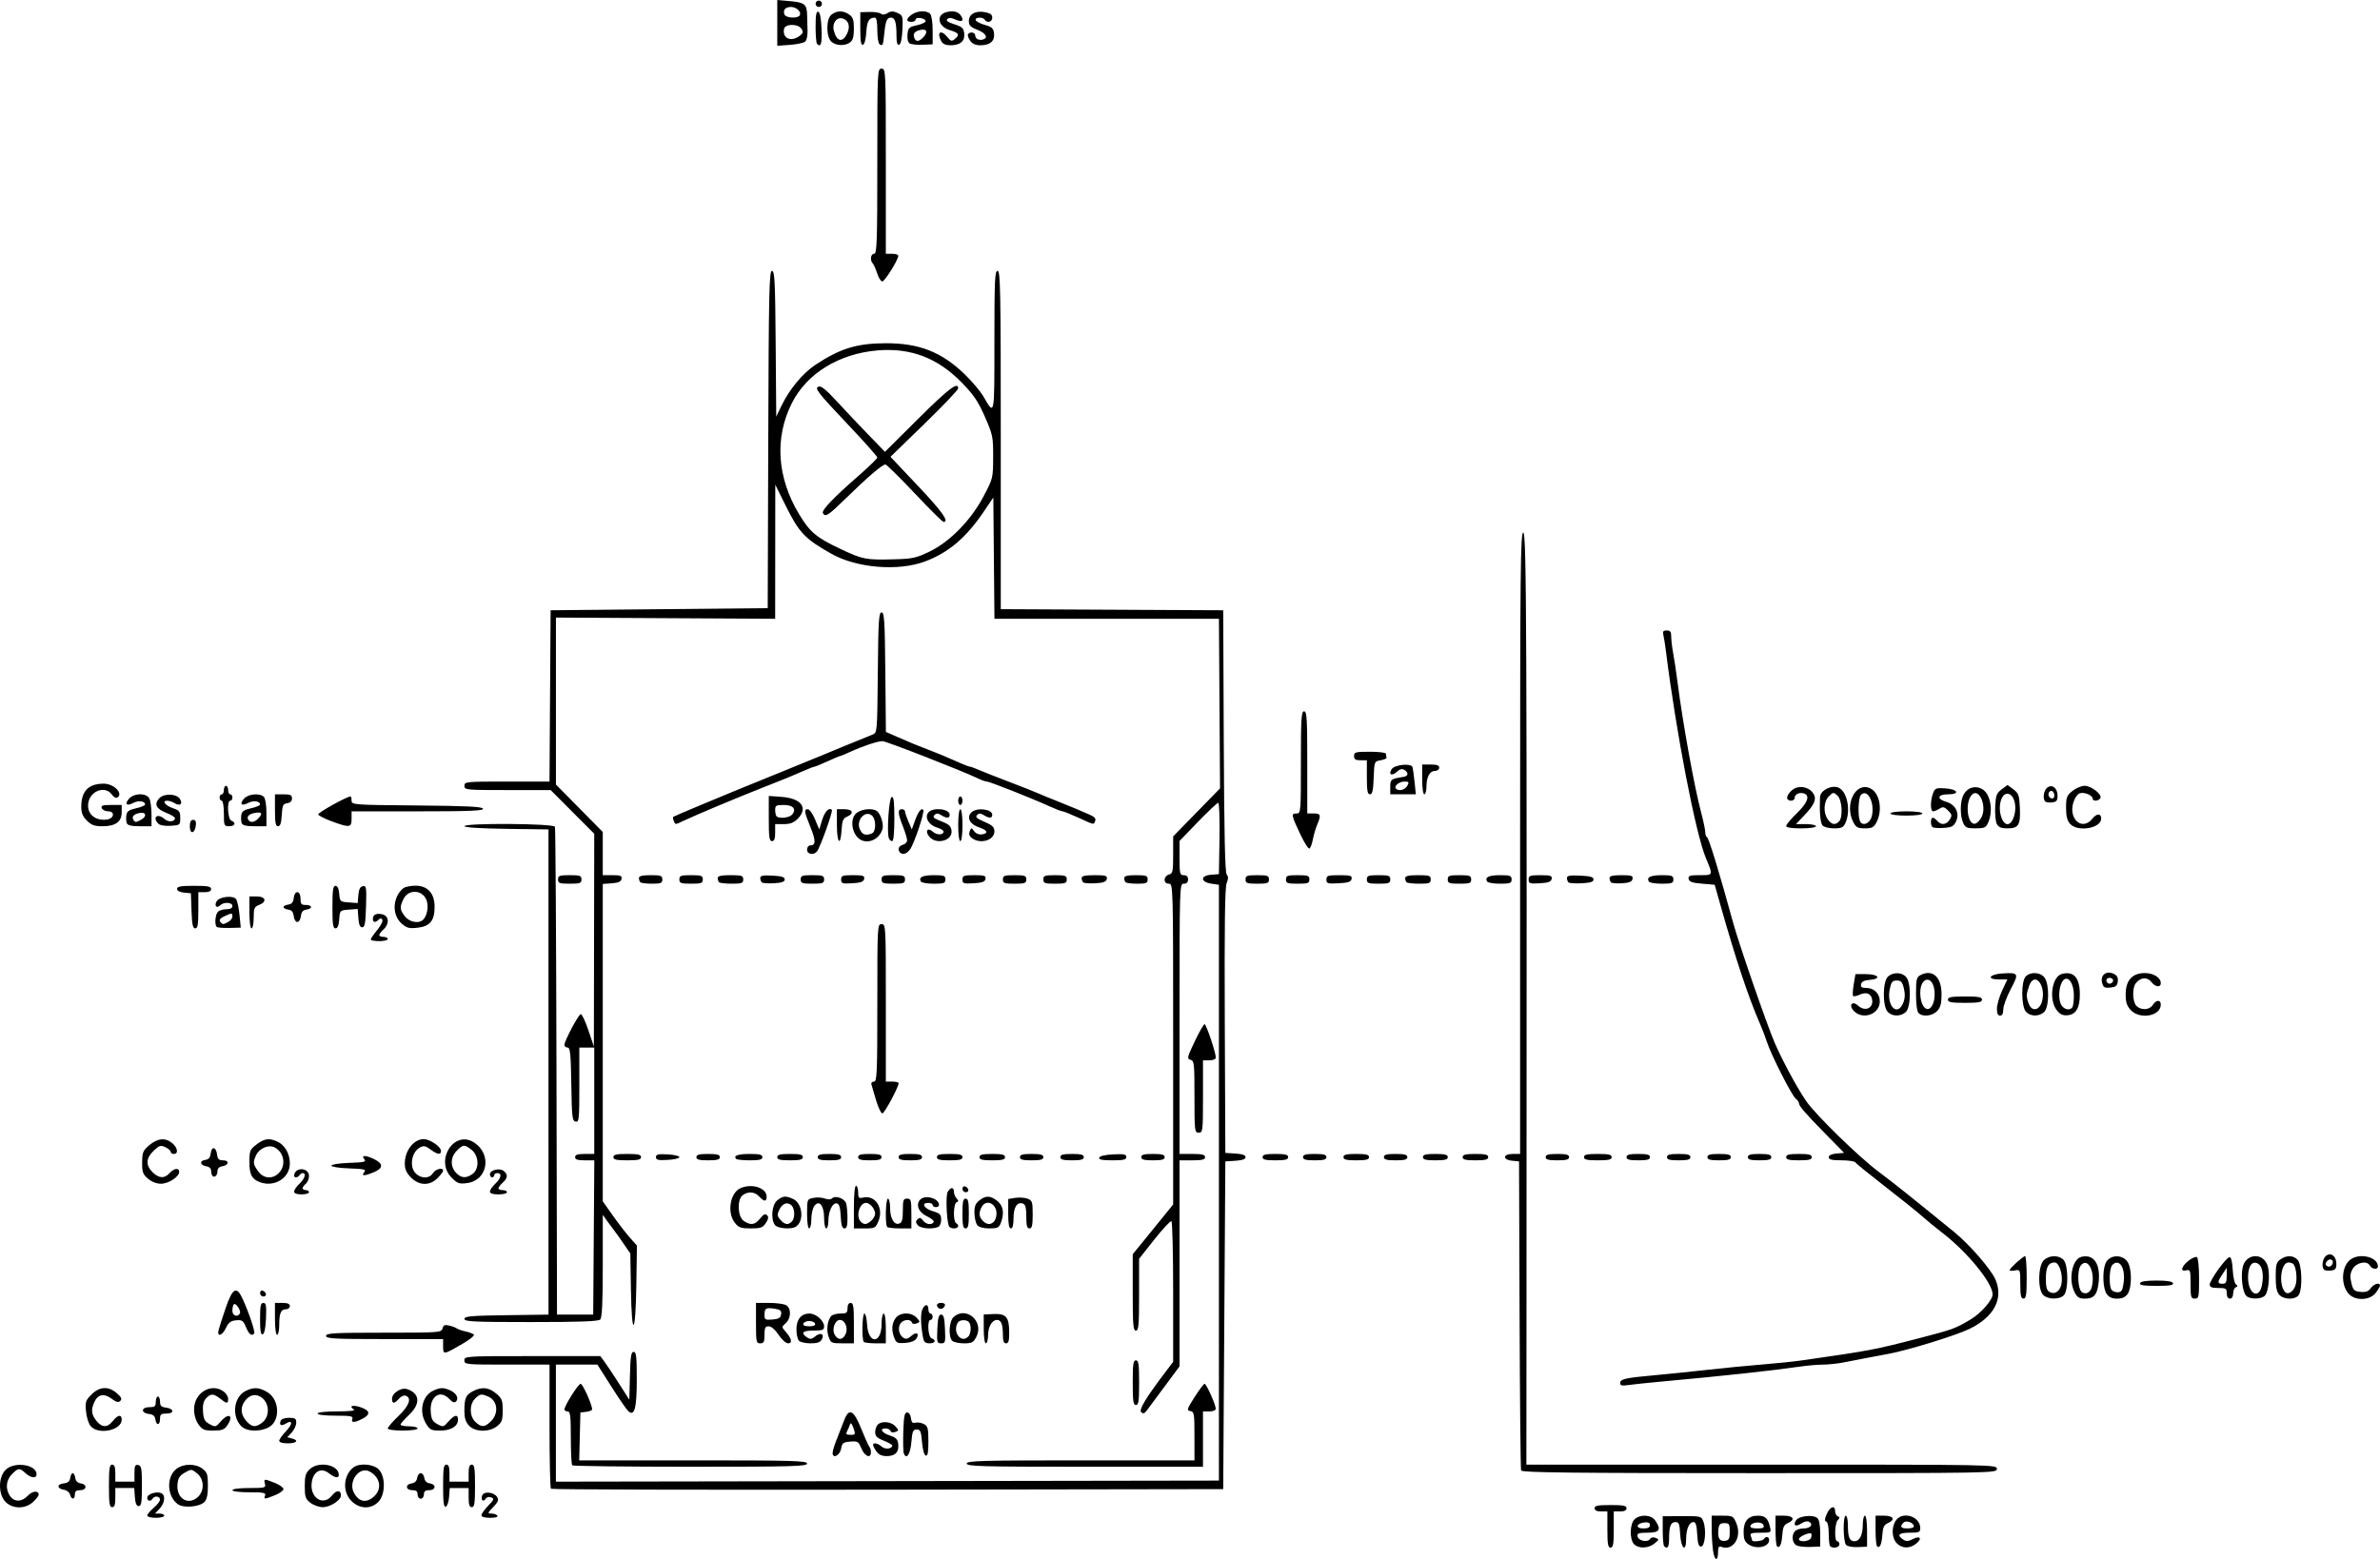 <?xml version="1.0" encoding="UTF-8" standalone="no"?>
<!-- Created with Inkscape (http://www.inkscape.org/) -->

<svg
   xmlns:dc="http://purl.org/dc/elements/1.1/"
   xmlns:cc="http://creativecommons.org/ns#"
   xmlns:rdf="http://www.w3.org/1999/02/22-rdf-syntax-ns#"
   xmlns:svg="http://www.w3.org/2000/svg"
   xmlns="http://www.w3.org/2000/svg"
   xmlns:sodipodi="http://sodipodi.sourceforge.net/DTD/sodipodi-0.dtd"
   xmlns:inkscape="http://www.inkscape.org/namespaces/inkscape"
   width="394.468mm"
   height="258.445mm"
   viewBox="0 0 394.468 258.445"
   version="1.1"
   id="svg8"
   inkscape:version="0.92.2 (unknown)"
   sodipodi:docname="reac_downdraft_svg.svg">
  <defs
     id="defs2" />
  <sodipodi:namedview
     id="base"
     pagecolor="#ffffff"
     bordercolor="#666666"
     borderopacity="1.0"
     inkscape:pageopacity="0.0"
     inkscape:pageshadow="2"
     inkscape:zoom="0.175"
     inkscape:cx="-41.191041"
     inkscape:cy="1349.0953"
     inkscape:document-units="mm"
     inkscape:current-layer="layer1"
     showgrid="false"
     fit-margin-top="0"
     fit-margin-left="0"
     fit-margin-right="0"
     fit-margin-bottom="0"
     inkscape:window-width="1855"
     inkscape:window-height="1056"
     inkscape:window-x="65"
     inkscape:window-y="24"
     inkscape:window-maximized="1" />
  <g
     inkscape:label="Calque 1"
     inkscape:groupmode="layer"
     id="layer1"
     transform="translate(11.832,-105.369)">
    <path
       style="fill:#000000;stroke-width:0.353"
       d="m 272.089,362.408 c -0.123,-0.896 -0.223,-2.559 -0.223,-3.696 v -2.067 h 1.782 c 1.711,0 1.803,0.05 2.31,1.265 0.965,2.309 -0.541,4.653 -2.504,3.899 -0.397,-0.152 -0.53,0.055 -0.53,0.823 0,1.688 -0.595,1.529 -0.835,-0.224 z m 2.775,-3.118 c 0,-1.27 -0.088,-1.411 -0.882,-1.411 -0.706,0 -0.905,0.199 -0.996,1 -0.167,1.46 0.171,2.065 1.083,1.935 0.674,-0.096 0.795,-0.328 0.795,-1.524 z m -20.285,-0.353 v -2.999 h -1.058 c -0.706,0 -1.058,-0.176 -1.058,-0.529 0,-0.423 0.529,-0.529 2.646,-0.529 2.117,0 2.646,0.106 2.646,0.529 0,0.353 -0.353,0.529 -1.058,0.529 h -1.058 v 2.999 c 0,2.43 -0.1,2.999 -0.529,2.999 -0.429,0 -0.529,-0.568 -0.529,-2.999 z m 4.435,2.444 c -0.79,-0.79 -0.733,-3.408 0.091,-4.153 0.946,-0.856 2.725,-0.751 3.392,0.2 1.061,1.515 0.743,2.038 -1.241,2.038 -1.514,0 -1.772,0.095 -1.672,0.617 0.139,0.732 1.677,1.045 2.063,0.42 0.161,-0.26 0.532,-0.333 0.922,-0.181 0.61,0.237 0.598,0.299 -0.18,0.933 -1.008,0.822 -2.619,0.882 -3.375,0.125 z m 2.621,-3.173 c 0,-0.392 -0.275,-0.52 -0.943,-0.441 -1.373,0.163 -1.495,0.994 -0.145,0.994 0.752,0 1.088,-0.17 1.088,-0.553 z m 2.352,3.492 c -0.129,-0.129 -0.235,-1.299 -0.235,-2.599 v -2.364 l 3.195,-0.018 c 3.125,-0.017 3.203,0.003 3.544,0.902 0.523,1.376 0.263,4.137 -0.389,4.137 -0.397,0 -0.556,-0.508 -0.635,-2.028 -0.076,-1.464 -0.245,-2.028 -0.605,-2.028 -0.727,0 -1.23,1.155 -1.23,2.828 0,2.304 -0.86,1.583 -0.988,-0.828 -0.088,-1.67 -0.213,-2.001 -0.756,-2.001 -0.807,0 -1.078,0.672 -1.078,2.675 0,1.456 -0.265,1.882 -0.823,1.323 z m 13.954,-0.314 c -0.603,-0.422 -0.784,-0.899 -0.784,-2.062 0,-1.796 0.781,-2.681 2.366,-2.681 1.202,0 1.661,0.425 2.002,1.852 0.23,0.962 0.217,0.97 -1.577,0.97 -1.504,0 -1.772,0.094 -1.594,0.558 0.118,0.307 0.214,0.624 0.214,0.706 0,0.313 1.734,0.129 1.94,-0.205 0.326,-0.528 0.882,-0.425 0.882,0.164 0,1.162 -2.162,1.599 -3.449,0.698 z m 2.511,-3.174 c -0.248,-0.647 -1.931,-0.563 -2.151,0.107 -0.098,0.297 0.264,0.441 1.108,0.441 0.988,0 1.209,-0.116 1.043,-0.548 z m 2.237,3.494 c -0.133,-0.133 -0.241,-1.326 -0.241,-2.652 v -2.411 h 1.411 c 1.58,0 1.914,0.67 0.617,1.239 -0.624,0.274 -0.817,0.687 -0.904,1.936 -0.112,1.611 -0.446,2.325 -0.883,1.887 z m 3.199,-0.162 c -0.709,-0.401 -0.818,-1.736 -0.194,-2.361 0.233,-0.233 0.858,-0.423 1.39,-0.423 1.109,0 1.683,-0.641 0.969,-1.083 -0.297,-0.183 -0.802,-0.089 -1.311,0.244 -0.963,0.631 -1.437,0.365 -0.895,-0.501 0.455,-0.726 2.791,-0.996 3.504,-0.404 0.337,0.28 0.504,1.136 0.504,2.58 l -1.3e-4,2.162 -1.676,0.067 c -0.922,0.037 -1.953,-0.09 -2.293,-0.282 z m 2.436,-1.212 c 0.115,-0.299 0.132,-0.621 0.038,-0.715 -0.275,-0.275 -2.033,0.502 -2.033,0.898 0,0.579 1.765,0.417 1.995,-0.183 z m 3.179,1.368 c -0.129,-0.129 -0.235,-1.069 -0.235,-2.087 0,-1.1 -0.168,-1.908 -0.413,-1.99 -0.304,-0.101 -0.282,-0.433 0.086,-1.264 0.549,-1.241 1.385,-1.513 1.385,-0.45 0,0.372 0.198,0.749 0.441,0.838 0.353,0.129 0.353,0.255 0,0.629 -0.523,0.554 -0.597,3.501 -0.088,3.501 0.194,0 0.353,0.238 0.353,0.529 0,0.529 -1.085,0.738 -1.529,0.294 z m 2.647,-0.198 c -0.504,-0.504 -0.558,-4.858 -0.06,-4.858 0.194,0 0.353,0.701 0.353,1.559 0,2.006 0.271,2.675 1.084,2.675 0.87,0 1.386,-1.042 1.386,-2.799 0,-0.789 0.159,-1.434 0.353,-1.434 0.203,0 0.353,1.092 0.353,2.569 v 2.569 l -1.527,0.067 c -0.84,0.037 -1.713,-0.119 -1.94,-0.347 z m 5.12,0.204 c -0.133,-0.133 -0.241,-1.326 -0.241,-2.652 v -2.411 h 1.411 c 1.58,0 1.914,0.67 0.617,1.239 -0.624,0.274 -0.817,0.687 -0.904,1.936 -0.112,1.611 -0.446,2.325 -0.883,1.887 z m 3.287,-0.476 c -0.852,-0.852 -0.928,-2.701 -0.156,-3.802 1.113,-1.589 4.037,-0.667 4.037,1.272 0,0.686 -0.188,0.766 -1.793,0.766 -1.827,0 -2.162,0.424 -0.943,1.193 0.408,0.257 0.835,0.222 1.478,-0.122 1.212,-0.648 1.647,-0.124 0.602,0.723 -1.075,0.871 -2.334,0.859 -3.224,-0.03 z m 2.822,-2.81 c 0,-0.611 -1.264,-1.077 -1.71,-0.631 -0.67,0.67 -0.468,0.971 0.652,0.971 0.582,0 1.058,-0.153 1.058,-0.34 z M 12.574,356.622 c 0,-0.207 0.476,-0.776 1.058,-1.266 0.582,-0.49 1.058,-1.115 1.058,-1.388 0,-0.569 -0.907,-0.675 -1.235,-0.145 -0.328,0.531 -0.882,0.424 -0.882,-0.17 0,-0.584 1.476,-1.075 2.292,-0.761 0.772,0.296 0.648,1.642 -0.237,2.584 l -0.767,0.816 h 0.767 c 0.422,0 0.767,0.159 0.767,0.353 0,0.194 -0.635,0.353 -1.411,0.353 -0.776,0 -1.411,-0.169 -1.411,-0.376 z m 55.386,-0.049 c 0,-0.233 0.502,-0.943 1.117,-1.576 0.986,-1.017 1.044,-1.18 0.494,-1.391 -0.372,-0.143 -0.743,-0.045 -0.921,0.243 -0.389,0.629 -0.841,0.172 -0.558,-0.564 0.283,-0.737 1.955,-0.561 2.47,0.26 0.303,0.484 0.174,0.818 -0.648,1.676 -0.964,1.006 -0.981,1.071 -0.276,1.071 0.413,0 0.849,0.159 0.969,0.353 0.132,0.213 -0.349,0.353 -1.214,0.353 -0.88,0 -1.432,-0.163 -1.432,-0.424 z m -78.862,-2.206 c -1.24,-1.24 -1.24,-4.084 0,-5.324 1.431,-1.431 5.131,-0.896 5.131,0.742 0,0.73 -0.961,0.628 -1.845,-0.196 -0.97,-0.903 -1.179,-0.888 -2.228,0.16 -0.999,0.999 -1.128,2.484 -0.317,3.642 0.719,1.026 1.951,0.996 2.955,-0.072 0.755,-0.803 1.788,-0.888 1.788,-0.147 0,0.183 -0.42,0.721 -0.933,1.197 -1.283,1.189 -3.361,1.189 -4.551,-7e-4 z m 17.126,-2.662 c 0,-2.901 0.094,-3.528 0.529,-3.528 0.382,0 0.529,0.392 0.529,1.411 v 1.411 h 1.587 1.588 v -1.437 c 0,-1.179 0.111,-1.416 0.617,-1.318 0.536,0.103 0.617,0.559 0.617,3.465 0,2.74 -0.096,3.347 -0.529,3.347 -0.37,0 -0.562,-0.45 -0.638,-1.499 l -0.108,-1.499 h -1.567 -1.567 v 1.587 c 0,1.176 -0.137,1.587 -0.529,1.587 -0.435,0 -0.529,-0.627 -0.529,-3.528 z m 11.426,3.037 c -1.813,-1.312 -1.951,-4.507 -0.253,-5.844 1.161,-0.913 3.179,-0.926 4.349,-0.028 0.768,0.59 0.882,0.952 0.882,2.802 0,1.502 -0.17,2.294 -0.581,2.705 -0.823,0.823 -3.461,1.042 -4.397,0.364 z m 3.391,-1.273 c 1.052,-1.052 0.941,-2.939 -0.227,-3.858 -0.911,-0.716 -0.959,-0.719 -2.028,-0.097 -0.873,0.508 -1.118,0.909 -1.207,1.978 -0.197,2.365 1.886,3.554 3.463,1.977 z m 18.568,1.033 c -0.812,-0.639 -0.93,-0.988 -0.93,-2.761 0,-1.665 0.147,-2.167 0.816,-2.797 1.49,-1.4 4.828,-0.752 4.828,0.936 0,0.612 -0.657,0.503 -1.644,-0.274 -1.233,-0.97 -2.491,-0.371 -2.812,1.338 -0.496,2.643 1.825,4.266 3.342,2.338 0.727,-0.924 1.466,-0.921 1.466,0.005 0,0.793 -1.777,1.945 -2.999,1.945 -0.627,0 -1.558,-0.329 -2.069,-0.731 z m 6.804,-0.3 c -1.525,-1.525 -1.353,-4.265 0.349,-5.572 0.986,-0.757 3.341,-0.552 4.202,0.364 1.142,1.216 1.087,4.187 -0.099,5.373 -1.251,1.251 -3.105,1.182 -4.453,-0.165 z m 3.797,-0.794 c 1.319,-1.239 0.968,-3.122 -0.76,-4.078 -1.698,-0.94 -3.619,1.62 -2.627,3.502 0.825,1.567 2.102,1.784 3.388,0.577 z m 11.4,-1.673 c 0,-2.927 0.094,-3.557 0.529,-3.557 0.382,0 0.529,0.392 0.529,1.411 v 1.411 h 1.587 1.587 v -1.411 c 0,-1.019 0.147,-1.411 0.529,-1.411 0.435,0 0.529,0.627 0.529,3.528 0,2.901 -0.094,3.528 -0.529,3.528 -0.392,0 -0.529,-0.412 -0.529,-1.587 v -1.587 h -1.567 -1.567 l -0.108,1.472 c -0.06,0.81 -0.307,1.537 -0.549,1.617 -0.333,0.11 -0.441,-0.724 -0.441,-3.412 z m -61.831,1.412 c -0.097,-0.372 -0.54,-0.729 -0.984,-0.794 -1.188,-0.174 -1.252,-0.93 -0.089,-1.063 0.716,-0.082 1.022,-0.334 1.104,-0.907 0.062,-0.437 0.249,-0.794 0.416,-0.794 0.167,0 0.354,0.357 0.416,0.794 0.072,0.51 0.396,0.834 0.906,0.906 1.1,0.156 1.024,1.122 -0.088,1.122 -0.647,0 -0.882,0.188 -0.882,0.706 0,0.899 -0.567,0.92 -0.8,0.03 z m 32.325,0.146 c 0.17,-0.443 -0.254,-0.529 -2.608,-0.529 -1.639,0 -2.811,-0.147 -2.811,-0.353 0,-0.205 1.165,-0.353 2.789,-0.353 2.616,0 2.778,-0.044 2.605,-0.706 -0.223,-0.852 -0.145,-0.858 1.655,-0.138 0.78,0.312 1.418,0.771 1.418,1.02 0,0.249 -0.638,0.708 -1.418,1.02 -1.746,0.699 -1.884,0.702 -1.629,0.038 z m 25.272,-0.176 c 0,-0.517 -0.235,-0.706 -0.882,-0.706 -1.112,0 -1.188,-0.966 -0.088,-1.122 0.51,-0.072 0.834,-0.396 0.906,-0.906 0.062,-0.437 0.329,-0.794 0.593,-0.794 0.264,0 0.531,0.357 0.593,0.794 0.072,0.51 0.396,0.834 0.906,0.906 1.1,0.156 1.024,1.122 -0.088,1.122 -0.647,0 -0.882,0.188 -0.882,0.706 0,0.392 -0.235,0.706 -0.529,0.706 -0.294,0 -0.529,-0.314 -0.529,-0.706 z m 22.108,-0.94 c -0.13,-0.13 -0.236,-4.814 -0.236,-10.408 v -10.172 h -7.056 c -6.82,0 -7.056,-0.024 -7.056,-0.706 0,-0.691 0.235,-0.706 11.263,-0.706 h 11.263 l 0.643,0.856 c 0.354,0.471 1.437,2.098 2.407,3.616 l 1.764,2.76 0.1,-3.969 c 0.081,-3.208 0.199,-3.969 0.617,-3.969 0.428,0 0.518,0.782 0.518,4.519 0,4.926 -0.393,6.327 -1.47,5.249 -0.297,-0.297 -1.556,-2.141 -2.798,-4.096 l -2.257,-3.555 h -3.44 -3.44 v 9.702 9.703 l 54.945,-0.089 54.945,-0.089 v -49.389 -49.389 l -1.231,-0.176 c -1.815,-0.26 -1.897,-1.33 -0.114,-1.477 l 1.344,-0.111 0.097,-5.909 c 0.053,-3.25 -0.042,-5.909 -0.211,-5.909 -0.169,0 -1.681,1.422 -3.36,3.16 l -3.052,3.16 v 2.838 c 0,2.603 0.059,2.838 0.706,2.838 0.47,0 0.706,0.235 0.706,0.706 0,0.47 -0.235,0.706 -0.706,0.706 -0.698,0 -0.706,0.235 -0.706,22.401 v 22.401 h 2.117 c 1.646,0 2.117,0.118 2.117,0.529 0,0.412 -0.47,0.529 -2.117,0.529 h -2.117 v 17.078 17.078 l -2.444,3.295 c -1.344,1.812 -2.68,3.613 -2.968,4.001 -0.399,0.537 -0.625,0.608 -0.945,0.298 -0.419,-0.407 0.801,-2.417 4.121,-6.787 l 1.178,-1.55 v -11.57 c 0,-6.364 -0.13,-11.651 -0.289,-11.749 -0.159,-0.098 -1.429,1.263 -2.822,3.024 l -2.533,3.203 v 5.951 c 0,5.055 -0.08,5.951 -0.529,5.951 -0.451,0 -0.529,-0.938 -0.529,-6.327 v -6.327 l 2.205,-2.706 c 1.213,-1.488 2.721,-3.346 3.351,-4.128 l 1.147,-1.422 v -26.587 c 0,-26.352 -0.006,-26.587 -0.706,-26.587 -0.456,0 -0.706,-0.235 -0.706,-0.664 0,-0.368 0.315,-0.747 0.706,-0.849 0.637,-0.167 0.706,-0.481 0.706,-3.257 v -3.073 l 3.885,-3.979 3.885,-3.979 -0.092,-14.06 -0.092,-14.06 H 171.594 152.99 l -0.093,-10.054 -0.093,-10.054 -1.547,2.293 c -2.943,4.362 -5.851,6.839 -9.752,8.307 -4.423,1.665 -11.304,1.112 -15.499,-1.244 -4.42,-2.483 -5.385,-3.495 -7.616,-7.994 l -1.725,-3.479 -0.01,11.113 -0.01,11.113 -18.168,-0.1 -18.168,-0.1 v 13.84 13.84 l 3.881,3.933 3.881,3.933 v 3.582 3.582 h 1.613 c 1.346,0 1.594,0.102 1.496,0.617 -0.085,0.45 -0.522,0.647 -1.613,0.726 l -1.496,0.108 v 26.305 26.305 l 1.649,2.338 c 0.907,1.286 2.181,2.937 2.83,3.67 l 1.181,1.333 -0.096,6.517 c -0.125,8.458 -0.764,8.989 -0.898,0.746 l -0.097,-5.946 -1.123,-1.638 c -0.618,-0.901 -1.254,-1.797 -1.415,-1.991 -0.16,-0.194 -0.683,-0.9 -1.161,-1.568 l -0.869,-1.215 v 8.465 c 0,6.113 -0.118,8.582 -0.423,8.888 -0.311,0.311 -3.347,0.423 -11.465,0.423 -9.51,0 -11.042,-0.072 -11.042,-0.522 0,-0.44 1.097,-0.537 6.967,-0.617 l 6.967,-0.096 V 283.091 242.874 l -6.967,-0.096 c -4.244,-0.058 -6.967,-0.231 -6.967,-0.441 0,-0.552 14.796,-0.458 15.005,0.096 0.091,0.243 0.206,18.538 0.254,40.658 l 0.087,40.217 h 2.999 2.999 l 0.093,-12.788 0.093,-12.788 h -1.592 c -1.18,0 -1.592,-0.137 -1.592,-0.529 0,-0.392 0.412,-0.529 1.587,-0.529 h 1.587 v -8.819 -8.819 H 85.423 84.188 v 6.199 c 0,5.714 -0.048,6.19 -0.617,6.081 -0.555,-0.107 -0.627,-0.733 -0.714,-6.199 -0.081,-5.083 -0.182,-6.081 -0.617,-6.081 -0.286,0 -0.521,-0.205 -0.521,-0.455 0,-0.636 2.284,-4.951 2.693,-5.088 0.185,-0.061 0.751,1.121 1.259,2.627 l 0.924,2.739 0.032,-17.633 0.032,-17.633 -3.61,-3.622 -3.61,-3.622 h -7.15 c -6.915,0 -7.15,-0.023 -7.15,-0.706 0,-0.682 0.235,-0.706 7.052,-0.706 h 7.052 l 0.092,-14.199 0.092,-14.199 17.992,-0.176 17.992,-0.176 0.09,-27.958 c 0.079,-24.415 0.157,-27.958 0.613,-27.958 0.449,0 0.535,1.689 0.615,12.083 l 0.093,12.083 0.85,-1.764 c 1.34,-2.781 3.528,-5.423 5.657,-6.833 4.094,-2.712 6.884,-3.564 11.685,-3.57 5.484,-0.007 9.183,1.439 12.966,5.068 1.238,1.188 2.666,2.874 3.174,3.747 1.881,3.237 1.828,3.503 1.828,-9.147 0,-10.135 0.07,-11.667 0.529,-11.667 0.466,0 0.529,3.351 0.529,28.043 v 28.043 l 18.433,0.091 18.433,0.091 0.091,21.663 c 0.064,15.277 0.207,21.803 0.484,22.136 0.289,0.348 0.287,0.73 -0.007,1.444 -0.287,0.696 -0.374,7.151 -0.308,22.843 l 0.092,21.872 1.676,0.108 c 1.144,0.073 1.676,0.263 1.676,0.598 0,0.335 -0.532,0.525 -1.676,0.598 l -1.676,0.108 -0.176,27.164 -0.176,27.164 -55.591,0.089 c -30.575,0.049 -55.697,-0.017 -55.827,-0.147 z M 142.22,196.817 c 3.385,-1.628 6.876,-5.199 8.976,-9.18 1.548,-2.934 1.567,-3.016 1.58,-6.499 0.012,-3.35 -0.058,-3.687 -1.379,-6.695 -1.137,-2.587 -1.851,-3.635 -3.895,-5.72 -3.941,-4.018 -8.404,-5.715 -13.847,-5.266 -6.432,0.531 -11.795,3.835 -14.266,8.789 -2.865,5.745 -2.437,12.262 1.204,18.335 1.796,2.995 2.846,3.883 6.811,5.76 3.757,1.778 4.227,1.871 8.819,1.755 3.183,-0.081 3.769,-0.206 5.997,-1.278 z m -2.463,-9.682 c -2.47,-2.619 -4.646,-4.763 -4.835,-4.763 -0.51,0 -2.888,2.027 -6.384,5.441 -3.135,3.061 -3.548,3.335 -3.977,2.64 -0.283,-0.457 1.692,-2.533 5.929,-6.232 1.698,-1.482 3.087,-2.834 3.087,-3.005 0,-0.171 -1.974,-2.402 -4.387,-4.957 -5.66,-5.994 -6.072,-6.521 -5.332,-6.805 0.395,-0.152 1.275,0.559 2.937,2.372 1.305,1.423 3.65,3.906 5.21,5.518 l 2.837,2.93 5.511,-5.477 c 5.051,-5.02 6.637,-6.225 6.627,-5.036 -0.002,0.243 -2.528,2.893 -5.614,5.89 l -5.61,5.449 4.555,4.819 c 4.037,4.271 5.249,5.978 4.246,5.978 -0.17,0 -2.33,-2.143 -4.8,-4.763 z m 100.524,162.013 c -0.091,-0.243 -0.205,-11.871 -0.254,-25.841 l -0.088,-25.4 -1.147,-0.111 c -1.625,-0.157 -1.549,-1.124 0.088,-1.124 h 1.235 v -51.506 c 0,-45.548 0.061,-51.506 0.529,-51.506 0.54,0 0.606,16.156 0.529,128.852 l -0.018,25.665 h 38.991 c 38.755,0 38.991,0.004 38.991,0.706 0,0.701 -0.235,0.706 -39.346,0.706 -31.153,0 -39.38,-0.092 -39.512,-0.441 z M 83.012,348.296 c -0.129,-0.129 -0.235,-2.193 -0.235,-4.586 0,-3.632 -0.087,-4.351 -0.529,-4.351 -0.291,0 -0.529,-0.146 -0.529,-0.325 0,-0.614 2.293,-4.248 2.685,-4.255 0.346,-0.006 1.901,3.458 1.901,4.234 0,0.164 -0.437,0.348 -0.97,0.41 l -0.97,0.112 -0.1,3.969 -0.1,3.969 h 18.885 c 16.552,0 18.885,0.065 18.885,0.529 0,0.464 -2.385,0.529 -19.344,0.529 -10.639,0 -19.45,-0.106 -19.579,-0.235 z m 65.381,-0.294 c 0,-0.464 2.332,-0.529 18.874,-0.529 h 18.874 v -4.032 c 0,-3.732 -0.051,-4.041 -0.692,-4.145 -0.629,-0.103 -0.565,-0.311 0.714,-2.318 0.773,-1.213 1.521,-2.202 1.662,-2.199 0.298,0.007 1.849,3.486 1.846,4.139 -0.001,0.254 -0.45,0.441 -1.06,0.441 h -1.058 v 4.586 4.586 h -19.579 c -17.169,0 -19.579,-0.065 -19.579,-0.529 z m -22.225,-1.761 c 0,-0.318 0.302,-1.322 0.671,-2.231 0.369,-0.909 0.907,-2.288 1.195,-3.064 0.834,-2.246 1.601,-1.899 2.884,1.303 0.598,1.493 1.203,2.829 1.343,2.969 0.141,0.141 0.256,0.547 0.256,0.902 0,1.106 -1.023,0.71 -1.574,-0.61 -0.486,-1.162 -0.625,-1.248 -1.855,-1.147 -1.168,0.097 -1.352,0.238 -1.511,1.164 -0.194,1.133 -1.41,1.748 -1.41,0.713 z m 3.447,-4.139 c -0.248,-0.71 -0.457,-0.942 -0.558,-0.617 -0.089,0.286 -0.305,0.798 -0.48,1.137 -0.261,0.507 -0.162,0.617 0.558,0.617 0.834,0 0.857,-0.055 0.48,-1.137 z m 3.804,3.881 c -0.302,-0.431 -0.549,-0.907 -0.549,-1.058 0,-0.455 0.788,-0.309 1.421,0.263 0.562,0.509 1.754,0.394 1.754,-0.169 0,-0.144 -0.635,-0.511 -1.411,-0.816 -1.096,-0.43 -1.411,-0.742 -1.411,-1.394 0,-0.462 0.191,-1.03 0.423,-1.263 0.65,-0.65 2.218,-0.503 2.921,0.275 0.608,0.671 0.607,0.708 -0.012,0.945 -0.382,0.147 -0.701,0.078 -0.783,-0.169 -0.076,-0.229 -0.456,-0.416 -0.844,-0.416 -1.08,0 -0.589,0.751 0.78,1.193 0.956,0.309 1.244,0.608 1.333,1.385 0.153,1.332 -0.486,2.007 -1.901,2.007 -0.811,0 -1.341,-0.241 -1.721,-0.784 z m 4.552,0.344 c -0.105,-0.274 -0.145,-1.914 -0.088,-3.645 0.082,-2.517 0.209,-3.147 0.632,-3.147 0.31,0 0.574,0.387 0.637,0.932 0.082,0.709 0.264,0.891 0.758,0.762 0.357,-0.093 0.983,0.009 1.391,0.227 0.646,0.346 0.742,0.718 0.742,2.883 0,1.831 -0.116,2.448 -0.441,2.341 -0.258,-0.085 -0.514,-1.013 -0.617,-2.234 -0.152,-1.795 -0.276,-2.089 -0.882,-2.089 -0.606,0 -0.73,0.294 -0.882,2.089 -0.169,2.001 -0.824,2.988 -1.249,1.881 z M 34.446,344.226 c 0,-0.233 0.505,-0.945 1.122,-1.582 1.151,-1.187 1.124,-1.992 -0.042,-1.264 -0.745,0.465 -1.12,0.256 -0.842,-0.468 0.111,-0.29 0.685,-0.495 1.387,-0.495 1.016,0 1.197,0.124 1.197,0.815 0,0.448 -0.334,1.174 -0.741,1.611 l -0.741,0.796 0.741,0.194 c 1.236,0.323 0.831,0.817 -0.67,0.817 -0.864,0 -1.411,-0.164 -1.411,-0.424 z M 3.229,341.832 c -0.358,-0.395 -0.709,-1.467 -0.804,-2.453 -0.153,-1.59 -0.069,-1.85 0.906,-2.826 1.34,-1.34 2.812,-1.416 4.196,-0.217 0.75,0.65 0.891,0.958 0.583,1.271 -0.31,0.315 -0.656,0.229 -1.459,-0.365 -1.251,-0.925 -2.259,-0.729 -2.843,0.553 -0.585,1.284 -0.505,2.049 0.325,3.104 0.918,1.167 1.841,1.183 2.734,0.048 0.819,-1.041 1.474,-1.144 1.474,-0.231 0,1.757 -3.785,2.583 -5.112,1.117 z m 17.836,-0.323 c -0.457,-0.642 -0.73,-1.574 -0.73,-2.497 0,-2.723 2.789,-4.436 4.86,-2.985 0.431,0.302 0.784,0.858 0.784,1.235 0,0.862 -0.197,0.859 -1.315,-0.02 -1.117,-0.879 -1.588,-0.886 -2.357,-0.036 -0.424,0.468 -0.573,1.128 -0.496,2.194 0.09,1.25 0.289,1.621 1.101,2.065 0.949,0.517 1.027,0.499 1.835,-0.43 1.381,-1.586 2.234,-0.997 1.035,0.715 -0.44,0.628 -0.892,0.784 -2.269,0.784 -1.496,0 -1.815,-0.134 -2.449,-1.025 z m 7.05,0.257 c -1.581,-1.697 -1.197,-4.785 0.72,-5.776 1.35,-0.698 2.318,-0.644 3.693,0.206 2.017,1.247 2.113,4.795 0.157,5.807 -1.544,0.799 -3.709,0.686 -4.57,-0.237 z m 3.403,-0.468 c 1.507,-1.055 1.355,-3.552 -0.268,-4.421 -0.944,-0.505 -1.9,-0.163 -2.623,0.94 -0.689,1.051 -0.489,2.288 0.536,3.313 0.835,0.835 1.349,0.871 2.354,0.167 z m 20.92,0.874 c 0,-0.198 0.794,-1.118 1.764,-2.043 1.784,-1.701 2.248,-2.979 1.225,-3.372 -0.306,-0.117 -0.798,0.095 -1.137,0.491 -0.76,0.887 -1.147,0.887 -1.147,7.1e-4 0,-0.91 1.513,-1.899 2.45,-1.602 2.179,0.692 2.33,2.427 0.372,4.282 -0.776,0.735 -1.411,1.463 -1.411,1.617 0,0.154 0.635,0.28 1.411,0.28 0.776,0 1.411,0.159 1.411,0.353 0,0.202 -1.058,0.353 -2.469,0.353 -1.447,0 -2.469,-0.149 -2.469,-0.361 z m 6.346,-0.786 c -1.231,-2.019 -0.645,-4.634 1.229,-5.488 1.152,-0.525 1.682,-0.529 2.796,-0.021 1.019,0.464 1.453,1.322 0.931,1.844 -0.248,0.248 -0.59,0.118 -1.084,-0.412 -1.527,-1.639 -3.281,-0.456 -3.097,2.089 0.09,1.25 0.289,1.621 1.101,2.065 0.949,0.517 1.027,0.499 1.835,-0.43 0.979,-1.125 1.584,-1.247 1.584,-0.319 0,1.107 -1.151,1.819 -2.943,1.819 -1.486,0 -1.724,-0.116 -2.352,-1.147 z m 7.121,0.33 c -0.558,-0.594 -0.767,-1.259 -0.767,-2.441 0,-2.125 0.235,-2.661 1.436,-3.282 1.458,-0.754 2.601,-0.635 3.828,0.397 0.962,0.81 1.085,1.127 1.085,2.797 0,1.614 -0.133,1.988 -0.93,2.614 -1.319,1.037 -3.639,0.995 -4.653,-0.085 z m 3.659,-0.755 c 1.292,-1.292 1.08,-3.349 -0.415,-4.03 -1.184,-0.54 -1.431,-0.505 -2.247,0.31 -0.97,0.97 -0.936,2.933 0.067,3.867 1.006,0.937 1.542,0.907 2.595,-0.147 z m -55.642,-0.281 c -0.081,-0.568 -0.388,-0.825 -1.083,-0.905 -1.357,-0.156 -1.281,-1.123 0.088,-1.123 0.894,0 1.058,-0.137 1.058,-0.882 0,-0.485 0.159,-0.882 0.353,-0.882 0.194,0 0.353,0.386 0.353,0.859 0,0.668 0.21,0.883 0.943,0.97 1.373,0.163 1.495,0.994 0.145,0.994 -0.925,0 -1.088,0.132 -1.088,0.882 0,1.098 -0.616,1.168 -0.769,0.088 z m 32.647,-0.088 c 0.171,-0.445 -0.274,-0.529 -2.784,-0.529 -1.757,0 -2.988,-0.145 -2.988,-0.353 0,-0.209 1.327,-0.355 3.263,-0.358 2.151,-0.004 3.086,-0.117 2.744,-0.334 -0.914,-0.578 -0.106,-0.8 1.198,-0.328 1.533,0.554 1.606,1.176 0.22,1.893 -1.319,0.682 -1.913,0.685 -1.654,0.009 z m 129.342,-5.997 c 0,-3.057 0.092,-3.704 0.529,-3.704 0.437,0 0.529,0.647 0.529,3.704 0,3.057 -0.092,3.704 -0.529,3.704 -0.437,0 -0.529,-0.647 -0.529,-3.704 z m 80.786,0.069 c 0,-0.676 0.818,-0.863 5.683,-1.302 2.21,-0.199 6.162,-0.604 8.781,-0.9 2.619,-0.295 6.668,-0.689 8.996,-0.875 2.328,-0.186 5.424,-0.508 6.879,-0.718 11.166,-1.605 11.818,-1.728 19.226,-3.649 5.598,-1.451 5.999,-1.598 8.559,-3.133 1.685,-1.01 3.612,-3.214 3.612,-4.13 0,-1.885 -4.161,-6.99 -8.29,-10.172 -1.164,-0.897 -2.672,-2.134 -3.351,-2.75 -0.679,-0.615 -3.412,-2.809 -6.073,-4.874 -2.661,-2.065 -4.933,-3.908 -5.048,-4.094 -0.115,-0.186 -1.152,-0.339 -2.305,-0.339 -1.589,0 -2.096,-0.123 -2.096,-0.508 0,-0.328 0.451,-0.547 1.276,-0.617 l 1.276,-0.109 -3.128,-3.186 c -3.368,-3.43 -4.363,-4.585 -4.363,-5.065 0,-0.168 -0.253,-0.515 -0.561,-0.771 -0.661,-0.549 -4.079,-7.286 -4.73,-9.322 -0.248,-0.776 -0.762,-2.125 -1.143,-2.999 -1.929,-4.423 -4.017,-10.681 -6.533,-19.579 l -0.998,-3.528 -2.099,-0.176 c -1.633,-0.137 -2.125,-0.313 -2.216,-0.794 -0.1,-0.529 0.168,-0.617 1.873,-0.617 2.216,0 2.195,0.059 0.988,-2.822 -1.711,-4.083 -4.951,-20.877 -6.637,-34.396 -0.121,-0.97 -0.305,-2.121 -0.409,-2.558 -0.151,-0.632 -0.038,-0.794 0.554,-0.794 0.589,0 0.744,0.217 0.744,1.041 0,0.573 0.145,1.803 0.323,2.734 0.177,0.931 0.506,3.122 0.73,4.868 0.873,6.793 2.771,17.261 3.918,21.601 0.371,1.403 0.674,2.858 0.674,3.234 0,0.375 0.128,0.736 0.285,0.8 0.298,0.123 2.081,5.961 4.318,14.138 0.999,3.651 5.662,17.117 6.933,20.023 1.311,2.997 3.594,7.226 5.141,9.523 1.515,2.249 8.747,9.312 12.084,11.801 2.43,1.812 5.623,4.36 12.531,9.999 2.492,2.034 6.017,6.087 6.774,7.788 1.424,3.198 -0.189,6.28 -4.322,8.259 -2.32,1.111 -10.195,3.534 -13.406,4.125 -2.595,0.478 -4.619,0.865 -7.347,1.404 -1.033,0.204 -2.59,0.372 -3.46,0.372 -0.869,0 -2.643,0.154 -3.942,0.342 -4.683,0.679 -12.544,1.528 -22.999,2.484 -2.231,0.204 -4.652,0.459 -5.38,0.567 -1.021,0.151 -1.323,0.077 -1.323,-0.326 z M 61.61,328.587 v -1.223 h -9.701 c -8.388,0 -9.701,-0.072 -9.701,-0.529 0,-0.457 1.297,-0.529 9.558,-0.529 9.246,0 9.564,-0.023 9.742,-0.702 0.146,-0.557 0.376,-0.656 1.114,-0.481 0.511,0.122 1.089,0.34 1.283,0.485 0.194,0.145 0.867,0.373 1.495,0.508 0.628,0.134 1.224,0.376 1.323,0.536 0.099,0.161 -0.732,0.822 -1.848,1.469 -3.229,1.874 -3.263,1.879 -3.263,0.466 z m 51.858,-3.869 v -3.351 h 2.14 c 1.177,0 2.447,0.164 2.822,0.365 0.906,0.485 0.89,2.16 -0.029,2.991 -0.695,0.629 -0.696,0.66 -0.053,1.378 1.023,1.141 1.211,1.969 0.447,1.969 -0.365,0 -1.056,-0.616 -1.581,-1.411 -0.569,-0.859 -1.208,-1.411 -1.634,-1.411 -0.582,0 -0.701,0.239 -0.701,1.411 0,1.176 -0.118,1.411 -0.706,1.411 -0.656,0 -0.706,-0.235 -0.706,-3.351 z m 4.164,-1.456 c 0.087,-0.609 -0.113,-0.784 -1.058,-0.928 -1.462,-0.222 -1.695,-0.083 -1.695,1.016 0,0.804 0.118,0.873 1.323,0.773 1.038,-0.086 1.346,-0.271 1.43,-0.86 z m 2.962,4.385 c -0.233,-0.233 -0.423,-1.081 -0.423,-1.886 0,-1.67 0.79,-2.63 2.166,-2.63 1.07,0 2.42,1.189 2.42,2.13 0,0.597 -0.247,0.692 -1.793,0.692 -1.828,0 -2.162,0.424 -0.94,1.195 0.423,0.267 0.745,0.215 1.214,-0.193 0.869,-0.758 1.636,-0.466 1.152,0.438 -0.27,0.505 -0.745,0.677 -1.867,0.677 -0.827,0 -1.695,-0.191 -1.928,-0.423 z m 2.663,-2.84 c -0.081,-0.243 -0.517,-0.441 -0.97,-0.441 -0.453,0 -0.889,0.198 -0.97,0.441 -0.097,0.291 0.233,0.441 0.97,0.441 0.737,0 1.067,-0.15 0.97,-0.441 z m 2.243,2.163 c -0.392,-1.125 -0.214,-2.61 0.406,-3.398 0.191,-0.243 0.884,-0.441 1.539,-0.441 1.036,0 1.192,-0.115 1.192,-0.882 0,-0.549 0.2,-0.882 0.529,-0.882 0.433,0 0.529,0.608 0.529,3.351 v 3.351 h -1.906 c -1.816,0 -1.924,-0.052 -2.289,-1.1 z m 2.828,-0.443 c 0.448,-0.983 -0.1,-2.338 -0.946,-2.338 -0.814,0 -1.37,1.521 -0.886,2.425 0.531,0.992 1.358,0.952 1.832,-0.087 z m 3.014,1.308 c -0.367,-0.367 -0.276,-4.704 0.099,-4.704 0.184,0 0.382,0.817 0.441,1.816 0.196,3.335 2.4,3.248 2.4,-0.095 0,-0.946 0.159,-1.721 0.353,-1.721 0.202,0 0.353,1.058 0.353,2.469 v 2.469 h -1.705 c -0.938,0 -1.811,-0.106 -1.94,-0.235 z m 5.055,-0.649 c -0.5,-1.315 -0.436,-2.365 0.197,-3.27 0.713,-1.018 2.615,-1.065 3.501,-0.086 0.608,0.671 0.607,0.708 -0.012,0.945 -0.382,0.147 -0.701,0.078 -0.783,-0.169 -0.193,-0.579 -1.318,-0.521 -1.828,0.093 -0.558,0.673 -0.343,1.969 0.404,2.438 0.456,0.286 0.768,0.219 1.325,-0.285 0.834,-0.755 1.414,-0.455 0.852,0.441 -0.233,0.371 -0.935,0.642 -1.841,0.709 -1.302,0.097 -1.503,0.006 -1.816,-0.817 z m 4.792,0.091 c -0.399,-1.964 -0.478,-3.957 -0.187,-4.723 0.386,-1.016 1.04,-1.097 1.04,-0.128 0,0.388 0.159,0.706 0.353,0.706 0.194,0 0.353,0.238 0.353,0.529 0,0.291 -0.159,0.529 -0.353,0.529 -0.588,0 -0.425,2.817 0.176,3.047 0.832,0.319 0.619,0.833 -0.346,0.833 -0.625,0 -0.921,-0.227 -1.036,-0.794 z m 2.337,-1.587 c 0.08,-1.835 0.226,-2.381 0.633,-2.381 0.408,0 0.553,0.546 0.633,2.381 0.097,2.214 0.052,2.381 -0.633,2.381 -0.686,0 -0.73,-0.167 -0.633,-2.381 z m 2.468,1.958 c -0.672,-0.672 -0.526,-3.255 0.222,-3.932 2.088,-1.89 5.095,0.723 3.774,3.279 -0.489,0.945 -0.74,1.076 -2.064,1.076 -0.829,0 -1.698,-0.191 -1.931,-0.423 z m 2.734,-0.79 c 0.232,-0.279 0.37,-0.954 0.308,-1.499 -0.084,-0.735 -0.331,-1.022 -0.956,-1.111 -0.463,-0.066 -0.977,0.093 -1.141,0.353 -1.019,1.608 0.616,3.671 1.789,2.257 z m 2.487,-1.179 v -2.393 l 1.641,-0.071 c 2.062,-0.09 2.566,0.497 2.581,3.005 0.009,1.416 -0.113,1.852 -0.518,1.852 -0.38,0 -0.529,-0.389 -0.529,-1.382 0,-1.759 -0.287,-2.498 -0.969,-2.498 -0.836,0 -1.477,1.1 -1.489,2.558 -0.006,0.728 -0.17,1.323 -0.364,1.323 -0.201,0 -0.353,-1.033 -0.353,-2.393 z m -126.808,0.163 c 0.113,-0.45 0.636,-2.076 1.162,-3.613 1.155,-3.375 1.816,-3.726 2.828,-1.5 1.082,2.379 2.119,5.511 1.898,5.731 -0.449,0.449 -0.851,0.135 -1.349,-1.056 -0.466,-1.115 -0.652,-1.244 -1.658,-1.147 -0.881,0.085 -1.25,0.363 -1.662,1.248 -0.621,1.336 -1.533,1.587 -1.219,0.336 z m 3.512,-2.709 c 0.264,-0.427 -0.673,-1.856 -1.001,-1.527 -0.128,0.128 -0.233,0.603 -0.233,1.056 0,0.833 0.818,1.145 1.234,0.471 z m 3.352,0.911 c 0,-2.177 0.102,-2.675 0.545,-2.675 0.45,0 0.527,0.44 0.441,2.529 -0.067,1.632 -0.26,2.581 -0.545,2.675 -0.327,0.108 -0.441,-0.547 -0.441,-2.529 z m 2.469,-0.029 v -2.646 H 34.975 c 0.862,0 1.235,0.16 1.235,0.529 0,0.291 -0.301,0.529 -0.668,0.529 -0.825,-10e-6 -1.096,0.662 -1.096,2.675 0,0.857 -0.159,1.559 -0.353,1.559 -0.204,0 -0.353,-1.117 -0.353,-2.646 z M 143.697,322.197 c -0.46,-0.46 -0.24,-0.831 0.492,-0.831 0.411,0 0.673,0.185 0.595,0.419 -0.172,0.516 -0.761,0.738 -1.088,0.412 z m 179.321,-3.957 c 0,-2.392 -0.011,-2.419 -0.882,-2.252 -0.485,0.093 -0.882,0.069 -0.882,-0.054 0,-0.294 2.218,-2.306 2.558,-2.319 0.146,-0.006 0.265,1.577 0.265,3.517 0,2.901 -0.094,3.528 -0.529,3.528 -0.419,0 -0.529,-0.504 -0.529,-2.421 z m 3.759,1.775 c -0.891,-0.985 -0.81,-4.773 0.122,-5.705 0.881,-0.881 2.526,-0.912 3.297,-0.06 0.801,0.885 0.822,5.064 0.03,5.856 -0.758,0.758 -2.726,0.707 -3.448,-0.091 z m 3.057,-1.771 c 0.297,-1.487 -0.356,-3.582 -1.117,-3.582 -1.048,0 -1.465,0.769 -1.465,2.699 0,1.387 0.153,1.938 0.608,2.193 0.864,0.484 1.73,-0.091 1.974,-1.31 z m 2.189,1.375 c -1.073,-2.075 -0.427,-5.499 1.111,-5.885 2.125,-0.533 3.268,1.276 2.836,4.493 -0.247,1.842 -0.788,2.433 -2.226,2.433 -0.953,0 -1.287,-0.202 -1.721,-1.041 z m 2.841,-0.884 c 0.636,-2.533 -0.681,-5.068 -1.84,-3.543 -0.642,0.844 -0.476,3.976 0.233,4.415 0.67,0.414 1.381,0.029 1.607,-0.871 z m 2.462,1.141 c -0.612,-0.874 -0.732,-3.628 -0.217,-4.984 0.625,-1.644 3.098,-1.673 3.84,-0.045 0.59,1.294 0.514,4.101 -0.136,5.029 -0.384,0.548 -0.909,0.784 -1.744,0.784 -0.835,0 -1.36,-0.236 -1.744,-0.784 z m 2.806,-1.774 c 0.373,-2.5 -0.686,-4.205 -1.874,-3.016 -0.443,0.443 -0.578,2.997 -0.209,3.958 0.118,0.307 0.584,0.558 1.037,0.558 0.697,0 0.857,-0.228 1.046,-1.499 z m 11.108,0.121 c 0,-2.263 -0.05,-2.423 -0.706,-2.252 -1.056,0.276 -0.845,-0.639 0.368,-1.597 0.569,-0.449 1.195,-0.718 1.392,-0.597 0.2,0.124 0.357,1.685 0.357,3.551 0,3.095 -0.05,3.331 -0.706,3.331 -0.637,0 -0.706,-0.235 -0.706,-2.436 z m 5.997,1.554 c 0,-0.794 -0.141,-0.882 -1.411,-0.882 -1.05,0 -1.411,-0.142 -1.411,-0.556 0,-0.74 2.752,-4.559 3.285,-4.559 0.265,0 0.459,0.777 0.527,2.108 0.059,1.16 0.298,2.243 0.529,2.408 0.323,0.23 0.319,0.341 -0.02,0.479 -0.243,0.098 -0.441,0.563 -0.441,1.031 0,0.523 -0.205,0.853 -0.529,0.853 -0.329,0 -0.529,-0.333 -0.529,-0.882 z m -0.004,-2.91 -0.004,-1.323 -0.701,1.058 c -0.881,1.33 -0.881,1.587 0,1.587 0.581,0 0.705,-0.234 0.703,-1.323 z m 3.189,3.277 c -0.573,-0.69 -0.86,-3.023 -0.565,-4.594 0.428,-2.28 3.208,-2.645 4.081,-0.536 0.518,1.25 0.312,4.315 -0.343,5.104 -0.57,0.687 -2.611,0.703 -3.173,0.025 z m 2.654,-1.756 c 0.312,-1.662 0.067,-3.072 -0.607,-3.493 -0.995,-0.623 -1.705,0.317 -1.705,2.255 0,2.754 1.843,3.741 2.312,1.238 z m 2.858,1.626 c -0.419,-0.463 -0.584,-1.302 -0.584,-2.979 0,-2.011 0.108,-2.409 0.784,-2.883 1.044,-0.731 2.151,-0.694 2.865,0.096 0.674,0.745 0.821,4.602 0.219,5.728 -0.481,0.898 -2.485,0.921 -3.284,0.037 z m 2.755,-1.769 c 0.225,-1.027 0.064,-2.577 -0.337,-3.225 -0.122,-0.197 -0.522,-0.359 -0.89,-0.359 -1.233,0 -1.677,3.495 -0.616,4.843 0.517,0.657 1.581,-0.07 1.842,-1.26 z m 8.762,1.62 c -1.388,-1.526 -1.204,-4.642 0.339,-5.722 1.578,-1.106 4.494,-0.35 4.494,1.164 0,0.608 -0.973,0.503 -1.336,-0.145 -0.491,-0.877 -2.247,-0.502 -2.869,0.612 -0.399,0.714 -0.443,1.257 -0.188,2.293 0.297,1.202 0.471,1.37 1.519,1.471 0.881,0.084 1.315,-0.074 1.696,-0.617 0.508,-0.726 1.53,-1.01 1.53,-0.425 0,0.168 -0.329,0.723 -0.731,1.235 -0.984,1.251 -3.374,1.323 -4.454,0.136 z M 31.271,319.75 c 0,-0.307 0.189,-0.496 0.419,-0.419 0.654,0.218 0.763,0.977 0.14,0.977 -0.307,0 -0.559,-0.251 -0.559,-0.559 z m 311.591,-1.646 c 0.1,-0.299 0.978,-0.441 2.734,-0.441 1.756,0 2.634,0.142 2.734,0.441 0.11,0.329 -0.586,0.441 -2.734,0.441 -2.148,0 -2.844,-0.112 -2.734,-0.441 z m 30.502,-2.247 c -0.448,-0.448 -0.266,-1.799 0.307,-2.275 0.805,-0.668 1.734,0.028 1.734,1.298 0,0.829 -0.167,1.039 -0.895,1.124 -0.492,0.057 -1.008,-0.009 -1.147,-0.147 z m 1.336,-0.839 c 0.38,-0.615 -0.183,-1.139 -0.733,-0.683 -0.272,0.225 -0.407,0.551 -0.301,0.723 0.257,0.416 0.764,0.397 1.034,-0.04 z m -264.734,-6.927 c -1.326,-1.686 -0.807,-4.951 0.912,-5.734 1.879,-0.856 4.354,-0.065 4.354,1.392 0,0.878 -0.428,0.871 -1.235,-0.02 -0.732,-0.808 -1.837,-0.895 -2.734,-0.214 -0.961,0.73 -0.851,3.538 0.167,4.251 1.127,0.79 1.884,0.681 2.728,-0.393 0.547,-0.696 0.845,-0.839 1.136,-0.547 0.292,0.292 0.241,0.631 -0.195,1.295 -0.512,0.781 -0.842,0.9 -2.496,0.9 -1.639,0 -2.009,-0.13 -2.638,-0.93 z m 6.672,0.394 c -0.765,-0.922 -0.557,-3.381 0.349,-4.115 0.922,-0.747 1.411,-0.792 2.621,-0.241 1.593,0.726 1.886,3.702 0.453,4.613 -0.735,0.467 -2.96,0.3 -3.422,-0.258 z m 2.757,-0.594 c 0.59,-0.59 0.529,-2.225 -0.101,-2.748 -0.696,-0.578 -1.505,-0.228 -2.004,0.867 -0.337,0.739 -0.297,1.01 0.234,1.597 0.732,0.809 1.265,0.89 1.871,0.284 z m 2.54,-1.296 c 0,-2.413 0.005,-2.426 1.058,-2.637 0.582,-0.116 1.435,-0.069 1.895,0.107 0.52,0.198 0.968,0.187 1.184,-0.028 0.554,-0.554 2.125,0.027 2.351,0.869 0.113,0.42 0.207,1.518 0.21,2.44 0.004,1.231 -0.131,1.676 -0.507,1.676 -0.375,0 -0.54,-0.54 -0.617,-2.025 -0.079,-1.504 -0.248,-2.052 -0.66,-2.13 -0.698,-0.133 -1.386,1.325 -1.386,2.937 0,0.67 -0.159,1.218 -0.353,1.218 -0.194,0 -0.353,-0.774 -0.353,-1.721 0,-2.094 -0.818,-3.095 -1.626,-1.991 -0.27,0.369 -0.491,1.356 -0.491,2.192 0,0.836 -0.159,1.52 -0.353,1.52 -0.201,0 -0.353,-1.044 -0.353,-2.425 z m 7.761,-1.102 c 0,-2.117 0.141,-3.528 0.353,-3.528 0.194,0 0.353,0.479 0.353,1.065 0,0.925 0.105,1.04 0.794,0.879 2.046,-0.481 3.481,1.722 2.559,3.929 -0.468,1.121 -0.588,1.183 -2.276,1.183 h -1.782 z m 2.883,2.238 c 0.355,-0.321 0.64,-0.837 0.634,-1.147 -0.016,-0.806 -0.852,-1.797 -1.515,-1.797 -1.087,0 -1.722,2.256 -0.873,3.104 0.571,0.571 0.987,0.533 1.754,-0.161 z m 2.644,1.054 c -0.38,-0.38 -0.272,-4.704 0.118,-4.704 0.194,0 0.353,0.684 0.353,1.52 0,1.769 0.686,2.932 1.536,2.605 0.442,-0.169 0.58,-0.689 0.58,-2.174 0,-1.716 0.085,-1.951 0.706,-1.951 0.638,0 0.706,0.235 0.706,2.469 v 2.469 h -1.881 c -1.035,0 -1.987,-0.106 -2.117,-0.235 z m 5.045,-0.309 c -0.356,-0.429 -0.36,-0.634 -0.019,-0.97 0.338,-0.333 0.531,-0.292 0.888,0.191 0.497,0.673 1.447,0.819 1.783,0.274 0.117,-0.189 -0.39,-0.626 -1.126,-0.971 -2.539,-1.192 -1.557,-3.942 1.054,-2.949 1.014,0.386 1.33,1.441 0.431,1.441 -0.291,0 -0.529,-0.159 -0.529,-0.353 0,-0.194 -0.318,-0.353 -0.706,-0.353 -1.237,0 -0.758,0.931 0.706,1.369 1.218,0.365 1.411,0.561 1.411,1.429 0,0.592 -0.23,1.095 -0.558,1.221 -1.04,0.399 -2.881,0.217 -3.335,-0.33 z m 5.146,0.103 c -0.38,-1.236 -0.501,-4.985 -0.18,-5.584 0.457,-0.854 1.043,-0.878 1.043,-0.043 0,0.349 0.198,0.845 0.441,1.102 0.353,0.374 0.353,0.5 0,0.629 -0.529,0.194 -0.604,3.135 -0.088,3.454 0.6,0.371 0.389,0.882 -0.364,0.882 -0.394,0 -0.778,-0.198 -0.852,-0.441 z m 2.274,-2.028 c 0,-1.96 0.109,-2.469 0.529,-2.469 0.42,0 0.529,0.51 0.529,2.469 0,1.96 -0.109,2.469 -0.529,2.469 -0.42,0 -0.529,-0.51 -0.529,-2.469 z m 2.467,1.938 c -0.243,-0.292 -0.458,-1.181 -0.479,-1.976 -0.029,-1.117 0.149,-1.595 0.79,-2.114 1.065,-0.863 1.841,-0.847 2.995,0.061 0.999,0.786 1.2,2.04 0.585,3.656 -0.297,0.782 -0.555,0.905 -1.897,0.905 -0.953,0 -1.723,-0.205 -1.994,-0.532 z m 2.754,-0.597 c 0.233,-0.233 0.423,-0.836 0.423,-1.341 0,-1.678 -1.73,-2.439 -2.457,-1.082 -0.512,0.957 -0.455,1.647 0.189,2.291 0.663,0.663 1.27,0.706 1.845,0.131 z m 2.364,-1.309 v -2.438 l 1.171,-0.19 c 0.644,-0.105 1.557,-0.043 2.028,0.136 0.787,0.299 0.857,0.515 0.857,2.628 0,1.811 -0.113,2.302 -0.529,2.302 -0.407,0 -0.529,-0.452 -0.529,-1.951 0,-1.416 -0.146,-2.007 -0.534,-2.156 -0.963,-0.369 -1.583,0.566 -1.583,2.387 0,1.141 -0.148,1.721 -0.441,1.721 -0.31,0 -0.441,-0.723 -0.441,-2.438 z M 36.916,302.908 c 0,-0.257 0.397,-0.841 0.882,-1.296 0.883,-0.829 1.174,-1.764 0.55,-1.764 -0.183,0 -0.43,0.159 -0.55,0.353 -0.254,0.411 -0.884,0.475 -0.877,0.088 0.03,-1.475 2.464,-1.424 2.464,0.052 0,0.458 -0.238,1.03 -0.529,1.271 -0.291,0.242 -0.529,0.578 -0.529,0.749 0,0.17 0.238,0.31 0.529,0.31 0.291,0 0.529,0.159 0.529,0.353 0,0.194 -0.556,0.353 -1.235,0.353 -0.79,0 -1.235,-0.168 -1.235,-0.468 z m 32.456,0 c 0,-0.257 0.397,-0.841 0.882,-1.296 0.987,-0.928 1.155,-1.764 0.353,-1.764 -0.291,0 -0.529,0.159 -0.529,0.353 0,0.194 -0.159,0.353 -0.353,0.353 -0.194,0 -0.353,-0.235 -0.353,-0.522 0,-0.704 1.635,-1.082 2.298,-0.532 0.713,0.592 0.659,1.176 -0.181,1.936 -0.388,0.351 -0.706,0.773 -0.706,0.937 0,0.164 0.318,0.298 0.706,0.298 0.388,0 0.706,0.159 0.706,0.353 0,0.194 -0.635,0.353 -1.411,0.353 -0.937,0 -1.411,-0.157 -1.411,-0.468 z m 78.317,-0.444 c 0,-0.307 0.189,-0.496 0.419,-0.419 0.654,0.218 0.763,0.977 0.14,0.977 -0.307,0 -0.559,-0.251 -0.559,-0.559 z M 12.69,300.767 c -0.851,-0.732 -0.979,-1.094 -0.961,-2.709 0.019,-1.674 0.143,-1.965 1.214,-2.859 1.376,-1.149 2.646,-1.253 3.777,-0.31 0.903,0.753 1.056,1.784 0.265,1.784 -0.291,0 -0.529,-0.162 -0.529,-0.36 0,-0.198 -0.4,-0.543 -0.889,-0.765 -0.783,-0.357 -1.014,-0.285 -1.94,0.603 -1.28,1.226 -1.341,2.383 -0.186,3.537 1.05,1.05 1.985,1.103 2.838,0.16 0.743,-0.821 1.587,-0.928 1.587,-0.202 0,0.819 -1.765,1.966 -3.027,1.966 -0.723,0 -1.541,-0.322 -2.15,-0.845 z m 18.582,0.594 c -1.36,-0.5 -1.764,-1.259 -1.764,-3.314 0,-1.903 0.081,-2.106 1.18,-2.944 1.314,-1.002 2.117,-1.109 3.486,-0.463 1.226,0.579 2.037,2.017 2.037,3.613 0,2.393 -2.539,3.99 -4.939,3.108 z m 3.161,-1.58 c 1.182,-1.269 0.817,-3.359 -0.732,-4.188 -0.983,-0.526 -2.56,0.136 -3.089,1.297 -0.543,1.193 -0.51,1.458 0.331,2.639 0.904,1.27 2.439,1.381 3.49,0.253 z m 21.859,0.799 c -0.762,-0.762 -1.031,-1.366 -1.031,-2.316 0,-2.134 1.458,-4.026 3.121,-4.049 1.006,-0.014 2.877,1.255 2.877,1.953 0,0.706 -0.566,0.63 -1.736,-0.235 -0.829,-0.613 -1.133,-0.67 -1.766,-0.331 -0.974,0.521 -1.528,1.968 -1.246,3.253 0.369,1.682 2.587,2.327 3.419,0.994 0.435,-0.696 1.682,-0.993 1.682,-0.401 0,0.168 -0.419,0.723 -0.93,1.235 -1.304,1.304 -3.023,1.265 -4.389,-0.101 z m 6.747,0.044 c -2.872,-2.872 0.401,-8.013 3.718,-5.84 2.993,1.961 2.25,6.259 -1.162,6.717 -1.312,0.176 -1.603,0.076 -2.556,-0.877 z m 3.432,-0.62 c 1.175,-0.823 1.094,-3.036 -0.145,-4.011 -1.181,-0.929 -1.385,-0.918 -2.438,0.135 -1.065,1.065 -1.126,2.602 -0.147,3.654 0.849,0.911 1.653,0.977 2.73,0.223 z m -43.088,0.304 c -0.124,-0.124 -0.226,-0.506 -0.226,-0.848 0,-0.369 -0.312,-0.668 -0.766,-0.735 -1.058,-0.156 -1.219,-0.915 -0.224,-1.056 0.595,-0.084 0.845,-0.382 0.928,-1.106 0.141,-1.231 0.903,-1.069 1.056,0.225 0.088,0.743 0.3,0.943 1,0.943 1.086,0 0.945,0.831 -0.169,0.995 -0.473,0.07 -0.766,0.365 -0.766,0.773 0,0.716 -0.47,1.173 -0.833,0.81 z m 25.162,-0.622 c 0.367,-0.443 0.016,-0.529 -2.514,-0.617 -1.657,-0.058 -2.941,-0.257 -2.941,-0.456 0,-0.199 1.284,-0.398 2.941,-0.456 2.53,-0.089 2.882,-0.175 2.514,-0.617 -0.59,-0.711 0.254,-0.691 1.722,0.041 1.45,0.723 1.41,1.473 -0.111,2.109 -1.618,0.676 -2.174,0.675 -1.611,-0.003 z m 41.287,-2.484 c 0,-0.416 0.49,-0.529 2.293,-0.529 1.803,0 2.293,0.113 2.293,0.529 0,0.416 -0.49,0.529 -2.293,0.529 -1.803,0 -2.293,-0.113 -2.293,-0.529 z m 7.056,0 c 0,-0.462 0.353,-0.545 1.944,-0.459 1.069,0.058 1.944,0.265 1.944,0.459 0,0.194 -0.875,0.4 -1.944,0.459 -1.591,0.087 -1.944,0.003 -1.944,-0.459 z m 6.703,0 c 0,-0.406 0.451,-0.529 1.94,-0.529 1.49,0 1.94,0.123 1.94,0.529 0,0.406 -0.451,0.529 -1.94,0.529 -1.49,0 -1.94,-0.123 -1.94,-0.529 z m 6.595,0.304 c -0.53,-0.53 0.288,-0.833 2.245,-0.833 1.628,0 2.096,0.118 2.096,0.529 0,0.41 -0.464,0.529 -2.058,0.529 -1.132,0 -2.159,-0.102 -2.283,-0.226 z m 6.811,-0.304 c 0,-0.412 0.47,-0.529 2.117,-0.529 1.646,0 2.117,0.118 2.117,0.529 0,0.412 -0.47,0.529 -2.117,0.529 -1.646,0 -2.117,-0.118 -2.117,-0.529 z m 6.703,0 c 0,-0.406 0.451,-0.529 1.94,-0.529 1.49,0 1.94,0.123 1.94,0.529 0,0.406 -0.451,0.529 -1.94,0.529 -1.49,0 -1.94,-0.123 -1.94,-0.529 z m 6.703,0 c 0,-0.406 0.451,-0.529 1.94,-0.529 1.49,0 1.94,0.123 1.94,0.529 0,0.406 -0.451,0.529 -1.94,0.529 -1.49,0 -1.94,-0.123 -1.94,-0.529 z m 6.703,0 c 0,-0.406 0.451,-0.529 1.94,-0.529 1.49,0 1.94,0.123 1.94,0.529 0,0.406 -0.451,0.529 -1.94,0.529 -1.49,0 -1.94,-0.123 -1.94,-0.529 z m 6.35,0 c 0,-0.412 0.47,-0.529 2.117,-0.529 1.646,0 2.117,0.118 2.117,0.529 0,0.412 -0.47,0.529 -2.117,0.529 -1.646,0 -2.117,-0.118 -2.117,-0.529 z m 7.056,0 c 0,-0.412 0.47,-0.529 2.117,-0.529 1.646,0 2.117,0.118 2.117,0.529 0,0.412 -0.47,0.529 -2.117,0.529 -1.646,0 -2.117,-0.118 -2.117,-0.529 z m 6.703,0 c 0,-0.406 0.451,-0.529 1.94,-0.529 1.49,0 1.94,0.123 1.94,0.529 0,0.406 -0.451,0.529 -1.94,0.529 -1.49,0 -1.94,-0.123 -1.94,-0.529 z m 6.703,0 c 0,-0.406 0.451,-0.529 1.94,-0.529 1.49,0 1.94,0.123 1.94,0.529 0,0.406 -0.451,0.529 -1.94,0.529 -1.49,0 -1.94,-0.123 -1.94,-0.529 z m 6.437,0.088 c 0.09,-0.273 0.975,-0.481 2.322,-0.546 1.775,-0.086 2.177,-0.004 2.177,0.441 0,0.438 -0.461,0.546 -2.322,0.546 -1.7,0 -2.283,-0.118 -2.177,-0.441 z m 6.969,-0.088 c 0,-0.406 0.451,-0.529 1.94,-0.529 1.49,0 1.94,0.123 1.94,0.529 0,0.406 -0.451,0.529 -1.94,0.529 -1.49,0 -1.94,-0.123 -1.94,-0.529 z m 20.108,0 c 0,-0.412 0.47,-0.529 2.117,-0.529 1.646,0 2.117,0.118 2.117,0.529 0,0.412 -0.47,0.529 -2.117,0.529 -1.646,0 -2.117,-0.118 -2.117,-0.529 z m 6.703,0 c 0,-0.406 0.451,-0.529 1.94,-0.529 1.49,0 1.94,0.123 1.94,0.529 0,0.406 -0.451,0.529 -1.94,0.529 -1.49,0 -1.94,-0.123 -1.94,-0.529 z m 6.703,0 c 0,-0.412 0.47,-0.529 2.117,-0.529 1.646,0 2.117,0.118 2.117,0.529 0,0.412 -0.47,0.529 -2.117,0.529 -1.646,0 -2.117,-0.118 -2.117,-0.529 z m 6.703,0 c 0,-0.406 0.451,-0.529 1.94,-0.529 1.49,0 1.94,0.123 1.94,0.529 0,0.406 -0.451,0.529 -1.94,0.529 -1.49,0 -1.94,-0.123 -1.94,-0.529 z m 6.468,0 c 0,-0.41 0.464,-0.529 2.058,-0.529 1.594,0 2.058,0.119 2.058,0.529 0,0.41 -0.464,0.529 -2.058,0.529 -1.594,0 -2.058,-0.119 -2.058,-0.529 z m 6.585,0 c 0,-0.412 0.47,-0.529 2.117,-0.529 1.646,0 2.117,0.118 2.117,0.529 0,0.412 -0.47,0.529 -2.117,0.529 -1.646,0 -2.117,-0.118 -2.117,-0.529 z m 13.758,0 c 0,-0.406 0.451,-0.529 1.94,-0.529 1.49,0 1.94,0.123 1.94,0.529 0,0.406 -0.451,0.529 -1.94,0.529 -1.49,0 -1.94,-0.123 -1.94,-0.529 z m 6.35,0 c 0,-0.416 0.49,-0.529 2.293,-0.529 1.803,0 2.293,0.113 2.293,0.529 0,0.416 -0.49,0.529 -2.293,0.529 -1.803,0 -2.293,-0.113 -2.293,-0.529 z m 7.056,0 c 0,-0.406 0.451,-0.529 1.94,-0.529 1.49,0 1.94,0.123 1.94,0.529 0,0.406 -0.451,0.529 -1.94,0.529 -1.49,0 -1.94,-0.123 -1.94,-0.529 z m 6.703,0 c 0,-0.406 0.451,-0.529 1.94,-0.529 1.49,0 1.94,0.123 1.94,0.529 0,0.406 -0.451,0.529 -1.94,0.529 -1.49,0 -1.94,-0.123 -1.94,-0.529 z m 6.703,0 c 0,-0.406 0.451,-0.529 1.94,-0.529 1.49,0 1.94,0.123 1.94,0.529 0,0.406 -0.451,0.529 -1.94,0.529 -1.49,0 -1.94,-0.123 -1.94,-0.529 z m 6.703,0 c 0,-0.406 0.451,-0.529 1.94,-0.529 1.49,0 1.94,0.123 1.94,0.529 0,0.406 -0.451,0.529 -1.94,0.529 -1.49,0 -1.94,-0.123 -1.94,-0.529 z m 6.35,0 c 0,-0.412 0.47,-0.529 2.117,-0.529 1.646,0 2.117,0.118 2.117,0.529 0,0.412 -0.47,0.529 -2.117,0.529 -1.646,0 -2.117,-0.118 -2.117,-0.529 z m -98.072,-10.013 c 0,-5.53 -0.047,-5.968 -0.662,-6.129 -0.61,-0.16 -0.554,-0.4 0.704,-3.04 0.751,-1.577 1.486,-2.866 1.632,-2.865 0.277,0.002 1.88,4.78 1.863,5.554 -0.005,0.253 -0.461,0.441 -1.068,0.441 h -1.058 v 5.997 c 0,5.762 -0.028,5.997 -0.706,5.997 -0.678,0 -0.706,-0.235 -0.706,-5.956 z m -52.775,0.576 c -0.361,-1.213 -0.711,-2.403 -0.778,-2.646 -0.067,-0.243 0.128,-0.441 0.434,-0.441 0.495,0 0.555,-1.415 0.555,-13.053 0,-12.818 0.013,-13.053 0.706,-13.053 0.693,0 0.706,0.235 0.706,13.053 v 13.053 h 1.058 c 0.582,0 1.058,0.117 1.058,0.259 0,0.642 -2.335,4.998 -2.688,5.015 -0.217,0.01 -0.69,-0.974 -1.051,-2.187 z M 295.466,273.001 c -0.969,-0.969 -0.337,-1.823 0.672,-0.909 1.224,1.108 2.684,0.342 2.281,-1.198 -0.226,-0.863 -0.99,-1.092 -2.041,-0.613 -0.484,0.22 -0.965,0.315 -1.07,0.21 -0.105,-0.105 -0.061,-0.964 0.098,-1.909 l 0.288,-1.719 h 1.726 c 2.107,0 2.656,0.783 0.663,0.948 -0.943,0.078 -1.377,0.294 -1.459,0.728 -0.09,0.474 0.123,0.617 0.913,0.617 1.252,0 2.197,0.961 2.197,2.233 0,2.087 -2.754,3.127 -4.269,1.613 z m 5.558,0.096 c -0.862,-0.952 -0.819,-5.03 0.061,-5.827 0.852,-0.771 2.277,-0.742 3.004,0.061 0.862,0.952 0.819,5.03 -0.061,5.827 -0.852,0.771 -2.277,0.742 -3.004,-0.061 z m 2.586,-1.46 c 0.298,-0.719 0.335,-1.465 0.118,-2.381 -0.259,-1.097 -0.47,-1.335 -1.183,-1.335 -0.727,0 -0.915,0.227 -1.162,1.411 -0.581,2.783 1.245,4.674 2.227,2.305 z m 2.545,1.681 c -0.257,-0.257 -0.423,-1.502 -0.423,-3.163 0,-2.347 0.098,-2.792 0.682,-3.104 2.044,-1.094 3.551,0.248 3.551,3.163 0,1.509 -0.172,2.168 -0.719,2.756 -0.785,0.843 -2.413,1.027 -3.091,0.349 z m 2.494,-1.8 c 0.181,-0.544 0.225,-1.545 0.098,-2.223 -0.44,-2.344 -2.309,-1.831 -2.309,0.633 0,2.64 1.502,3.72 2.211,1.59 z m 10.492,1.077 c 0.004,-0.631 0.391,-1.98 0.866,-2.999 l 0.862,-1.852 h -1.424 c -2.063,0 -1.583,-0.853 0.558,-0.991 2.755,-0.178 2.831,-0.04 1.431,2.598 -0.681,1.283 -1.237,2.795 -1.237,3.361 0,0.68 -0.18,1.029 -0.529,1.029 -0.363,0 -0.528,-0.361 -0.526,-1.147 z m 4.814,0.501 c -0.801,-0.885 -0.822,-5.064 -0.03,-5.856 0.823,-0.823 2.478,-0.701 3.13,0.23 0.813,1.161 0.75,4.922 -0.096,5.688 -0.852,0.771 -2.277,0.742 -3.004,-0.061 z m 2.669,-1.736 c 0.701,-2.719 -1.277,-5.038 -2.153,-2.524 -0.484,1.389 -0.49,1.786 -0.041,2.967 0.511,1.344 1.8,1.084 2.194,-0.442 z m 2.433,1.471 c -1.363,-1.733 -0.802,-5.588 0.874,-6.009 1.961,-0.492 2.956,0.649 2.956,3.391 0,2.224 -0.632,3.326 -1.985,3.459 -0.846,0.083 -1.269,-0.11 -1.844,-0.841 z m 2.614,-0.515 c 0.125,-0.202 0.227,-1.087 0.227,-1.968 0,-1.929 -0.936,-3.289 -1.723,-2.502 -0.672,0.672 -0.931,2.719 -0.49,3.867 0.377,0.982 1.535,1.334 1.986,0.603 z m 9.666,0.515 c -0.662,-0.705 -0.855,-1.296 -0.855,-2.617 0,-2.319 1.09,-3.528 3.182,-3.528 1.439,0 2.639,0.761 2.639,1.674 0,0.753 -0.886,0.661 -1.531,-0.159 -0.72,-0.915 -1.814,-0.842 -2.614,0.176 -0.619,0.788 -0.55,3.089 0.113,3.752 0.772,0.772 2.175,0.693 2.703,-0.151 0.553,-0.885 1.329,-0.917 1.329,-0.055 0,1.891 -3.45,2.522 -4.966,0.908 z M 311.024,271.096 c 0,-0.426 0.549,-0.529 2.822,-0.529 2.273,0 2.822,0.103 2.822,0.529 0,0.426 -0.549,0.529 -2.822,0.529 -2.273,0 -2.822,-0.103 -2.822,-0.529 z m 25.546,-2.819 c -0.312,-1.245 0.686,-2.032 1.884,-1.486 0.609,0.277 0.799,0.616 0.722,1.283 -0.086,0.735 -0.32,0.926 -1.24,1.015 -0.97,0.094 -1.168,-0.024 -1.366,-0.812 z m 1.779,-0.155 c 0.261,-0.422 -0.403,-0.84 -0.873,-0.55 -0.395,0.244 -0.136,0.878 0.359,0.878 0.171,0 0.402,-0.148 0.514,-0.328 z M 49.616,261.122 c 0,-0.15 0.487,-0.863 1.081,-1.584 0.595,-0.721 0.974,-1.486 0.842,-1.699 -0.172,-0.279 -0.346,-0.28 -0.623,-0.004 -0.533,0.533 -0.948,0.479 -0.948,-0.125 0,-0.721 0.606,-1.004 1.608,-0.753 1.081,0.271 1.163,1.584 0.156,2.496 -0.388,0.351 -0.706,0.773 -0.706,0.937 0,0.164 0.318,0.298 0.706,0.298 0.388,0 0.706,0.159 0.706,0.353 0,0.194 -0.635,0.353 -1.411,0.353 -0.776,0 -1.411,-0.123 -1.411,-0.272 z m -29.707,-4.755 -0.102,-2.91 -1.147,-0.111 c -0.71,-0.069 -1.147,-0.303 -1.147,-0.617 0,-0.398 0.604,-0.507 2.822,-0.507 2.273,0 2.822,0.103 2.822,0.529 0,0.353 -0.353,0.529 -1.058,0.529 h -1.058 v 2.999 c 0,2.393 -0.104,2.999 -0.515,2.999 -0.401,0 -0.537,-0.641 -0.617,-2.91 z m 4.177,2.663 c -0.38,-0.38 -0.245,-2.058 0.201,-2.504 0.233,-0.233 0.868,-0.423 1.411,-0.423 0.643,0 0.988,-0.185 0.988,-0.529 0,-0.637 -1.436,-0.716 -2.04,-0.112 -0.58,0.58 -1.016,0.034 -0.557,-0.699 0.464,-0.741 2.696,-0.988 3.197,-0.354 0.199,0.252 0.458,1.423 0.575,2.602 l 0.213,2.143 -1.882,0.05 c -1.035,0.027 -1.982,-0.051 -2.105,-0.173 z m 1.917,-0.823 c 0.375,-0.201 0.682,-0.598 0.682,-0.882 0,-0.623 -0.072,-0.629 -1.218,-0.107 -0.916,0.417 -1.083,0.7 -0.663,1.119 0.309,0.309 0.395,0.3 1.199,-0.13 z m 3.505,-1.575 v -2.646 h 1.235 c 1.486,0 1.709,0.895 0.353,1.411 -0.779,0.296 -0.882,0.542 -0.882,2.108 0,0.975 -0.159,1.773 -0.353,1.773 -0.204,0 -0.353,-1.117 -0.353,-2.646 z m 13.758,-0.882 c 0,-2.835 0.1,-3.528 0.508,-3.528 0.332,0 0.546,0.458 0.617,1.323 0.106,1.281 0.157,1.326 1.586,1.43 l 1.477,0.107 0.111,-1.339 c 0.079,-0.952 0.293,-1.374 0.741,-1.459 0.576,-0.109 0.622,0.179 0.529,3.348 -0.082,2.802 -0.203,3.468 -0.63,3.468 -0.371,0 -0.562,-0.453 -0.639,-1.519 l -0.109,-1.519 -1.478,0.107 c -1.467,0.107 -1.479,0.118 -1.587,1.607 -0.074,1.021 -0.271,1.499 -0.617,1.499 -0.409,0 -0.509,-0.69 -0.509,-3.528 z m 11.518,2.773 c -1.25,-1.086 -1.564,-2.965 -0.773,-4.631 0.325,-0.685 0.938,-1.339 1.362,-1.453 2.992,-0.802 4.827,0.435 4.827,3.256 0,2.318 -0.761,3.243 -2.86,3.48 -1.327,0.15 -1.759,0.039 -2.556,-0.652 z m 3.606,-0.778 c 0.746,-0.899 0.871,-2.641 0.257,-3.578 -0.876,-1.336 -2.827,-1.251 -3.554,0.155 -0.711,1.376 -0.68,1.859 0.193,2.969 0.806,1.025 2.433,1.263 3.104,0.455 z m -21.539,-0.496 c -0.08,-0.695 -0.337,-1.002 -0.905,-1.083 -0.437,-0.062 -0.794,-0.249 -0.794,-0.416 0,-0.167 0.357,-0.354 0.794,-0.416 0.568,-0.081 0.825,-0.388 0.905,-1.083 0.156,-1.357 1.123,-1.281 1.123,0.088 0,0.894 0.137,1.058 0.882,1.058 1.098,0 1.168,0.616 0.088,0.769 -0.568,0.081 -0.825,0.388 -0.905,1.083 -0.061,0.534 -0.329,0.97 -0.594,0.97 -0.265,0 -0.533,-0.437 -0.594,-0.97 z m 43.809,-6.085 c 0,-0.62 0.235,-0.706 1.94,-0.706 1.705,0 1.94,0.086 1.94,0.706 0,0.62 -0.235,0.706 -1.94,0.706 -1.705,0 -1.94,-0.086 -1.94,-0.706 z m 13.641,0.47 c -0.129,-0.129 -0.235,-0.447 -0.235,-0.706 0,-0.335 0.559,-0.47 1.94,-0.47 1.705,0 1.94,0.086 1.94,0.706 0,0.608 -0.235,0.706 -1.705,0.706 -0.938,0 -1.811,-0.106 -1.94,-0.235 z m 6.468,-0.47 c 0,-0.62 0.235,-0.706 1.94,-0.706 1.705,0 1.94,0.086 1.94,0.706 0,0.62 -0.235,0.706 -1.94,0.706 -1.705,0 -1.94,-0.086 -1.94,-0.706 z m 6.585,0.47 c -0.129,-0.129 -0.235,-0.447 -0.235,-0.706 0,-0.34 0.588,-0.47 2.117,-0.47 1.881,0 2.117,0.078 2.117,0.706 0,0.617 -0.235,0.706 -1.881,0.706 -1.035,0 -1.987,-0.106 -2.117,-0.235 z m 7.071,0.016 c -0.138,-0.138 -0.251,-0.471 -0.251,-0.739 0,-0.371 0.486,-0.463 2.028,-0.382 1.521,0.079 2.028,0.238 2.028,0.635 0,0.387 -0.479,0.557 -1.777,0.633 -0.978,0.057 -1.89,-0.009 -2.028,-0.147 z m 6.452,-0.486 c 0,-0.62 0.235,-0.706 1.94,-0.706 1.705,0 1.94,0.086 1.94,0.706 0,0.62 -0.235,0.706 -1.94,0.706 -1.705,0 -1.94,-0.086 -1.94,-0.706 z m 6.703,0.018 c 0,-0.644 0.218,-0.724 1.966,-0.724 1.682,0 1.949,0.089 1.849,0.617 -0.091,0.477 -0.537,0.642 -1.966,0.724 -1.664,0.096 -1.849,0.034 -1.849,-0.617 z m 6.703,-0.018 c 0,-0.62 0.235,-0.706 1.94,-0.706 1.705,0 1.94,0.086 1.94,0.706 0,0.62 -0.235,0.706 -1.94,0.706 -1.705,0 -1.94,-0.086 -1.94,-0.706 z m 6.526,0.353 c -0.439,-0.711 0.263,-1.058 2.137,-1.058 1.684,0 1.919,0.086 1.919,0.706 0,0.619 -0.235,0.706 -1.919,0.706 -1.056,0 -2.018,-0.159 -2.137,-0.353 z m 6.879,-0.334 c 0,-0.644 0.218,-0.724 1.966,-0.724 1.682,0 1.949,0.089 1.849,0.617 -0.091,0.477 -0.537,0.642 -1.966,0.724 -1.664,0.096 -1.849,0.034 -1.849,-0.617 z m 6.703,-0.018 c 0,-0.62 0.235,-0.706 1.94,-0.706 1.705,0 1.94,0.086 1.94,0.706 0,0.62 -0.235,0.706 -1.94,0.706 -1.705,0 -1.94,-0.086 -1.94,-0.706 z m 6.703,0 c 0,-0.62 0.235,-0.706 1.94,-0.706 1.705,0 1.94,0.086 1.94,0.706 0,0.62 -0.235,0.706 -1.94,0.706 -1.705,0 -1.94,-0.086 -1.94,-0.706 z m 6.601,0.486 c -0.138,-0.138 -0.251,-0.463 -0.251,-0.721 0,-0.34 0.592,-0.47 2.143,-0.47 1.85,0 2.127,0.084 2.025,0.617 -0.09,0.473 -0.533,0.642 -1.891,0.721 -0.976,0.057 -1.887,-0.009 -2.025,-0.147 z m 7.04,-0.016 c -0.129,-0.129 -0.235,-0.447 -0.235,-0.706 0,-0.335 0.559,-0.47 1.94,-0.47 1.705,0 1.94,0.086 1.94,0.706 0,0.608 -0.235,0.706 -1.705,0.706 -0.938,0 -1.811,-0.106 -1.94,-0.235 z m 19.873,-0.47 c 0,-0.62 0.235,-0.706 1.94,-0.706 1.705,0 1.94,0.086 1.94,0.706 0,0.62 -0.235,0.706 -1.94,0.706 -1.705,0 -1.94,-0.086 -1.94,-0.706 z m 6.703,0 c 0,-0.62 0.235,-0.706 1.94,-0.706 1.705,0 1.94,0.086 1.94,0.706 0,0.62 -0.235,0.706 -1.94,0.706 -1.705,0 -1.94,-0.086 -1.94,-0.706 z m 6.703,0.018 c 0,-0.65 0.218,-0.723 2.143,-0.723 1.85,0 2.126,0.084 2.025,0.617 -0.093,0.487 -0.545,0.64 -2.143,0.723 -1.841,0.096 -2.025,0.04 -2.025,-0.617 z m 6.703,-0.018 c 0,-0.62 0.235,-0.706 1.94,-0.706 1.705,0 1.94,0.086 1.94,0.706 0,0.62 -0.235,0.706 -1.94,0.706 -1.705,0 -1.94,-0.086 -1.94,-0.706 z m 6.585,0.47 c -0.129,-0.129 -0.235,-0.447 -0.235,-0.706 0,-0.34 0.588,-0.47 2.117,-0.47 1.881,0 2.117,0.078 2.117,0.706 0,0.617 -0.235,0.706 -1.881,0.706 -1.035,0 -1.987,-0.106 -2.117,-0.235 z m 6.82,-0.47 c 0,-0.62 0.235,-0.706 1.94,-0.706 1.705,0 1.94,0.086 1.94,0.706 0,0.62 -0.235,0.706 -1.94,0.706 -1.705,0 -1.94,-0.086 -1.94,-0.706 z m 6.526,0.353 c -0.439,-0.711 0.263,-1.058 2.137,-1.058 1.684,0 1.919,0.086 1.919,0.706 0,0.619 -0.235,0.706 -1.919,0.706 -1.056,0 -2.018,-0.159 -2.137,-0.353 z m 6.879,-0.334 c 0,-0.644 0.218,-0.724 1.966,-0.724 1.682,0 1.949,0.089 1.849,0.617 -0.091,0.477 -0.537,0.642 -1.966,0.724 -1.664,0.096 -1.849,0.034 -1.849,-0.617 z m 6.601,0.467 c -0.138,-0.138 -0.251,-0.47 -0.251,-0.738 0,-0.374 0.514,-0.463 2.205,-0.382 1.678,0.08 2.205,0.231 2.205,0.634 0,0.394 -0.498,0.556 -1.954,0.633 -1.075,0.057 -2.067,-0.009 -2.205,-0.147 z m 7.056,7e-4 c -0.138,-0.138 -0.251,-0.463 -0.251,-0.722 0,-0.336 0.563,-0.47 1.966,-0.47 1.682,0 1.949,0.089 1.849,0.617 -0.087,0.46 -0.525,0.644 -1.715,0.722 -0.879,0.057 -1.711,-0.009 -1.849,-0.147 z m 6.275,-0.134 c -0.439,-0.711 0.263,-1.058 2.137,-1.058 1.684,0 1.919,0.086 1.919,0.706 0,0.619 -0.235,0.706 -1.919,0.706 -1.056,0 -2.018,-0.159 -2.137,-0.353 z m -139.524,-5.292 c 0,-0.398 0.235,-0.706 0.54,-0.706 0.921,0 0.92,-0.816 -0.004,-3.089 -1.021,-2.512 -1.076,-2.908 -0.404,-2.908 0.267,0 0.8,0.754 1.184,1.676 l 0.699,1.676 0.47,-1.536 c 0.435,-1.421 1.153,-2.176 1.622,-1.706 0.214,0.214 -1.9,6.141 -2.447,6.858 -0.545,0.715 -1.661,0.537 -1.661,-0.265 z m 15.405,0.47 c -0.459,-0.459 -0.225,-1.096 0.47,-1.278 0.388,-0.101 0.706,-0.432 0.706,-0.734 0,-0.302 -0.318,-1.355 -0.706,-2.339 -0.843,-2.139 -0.886,-2.822 -0.176,-2.822 0.291,0 0.529,0.164 0.529,0.364 0,0.2 0.254,0.954 0.565,1.676 l 0.565,1.312 0.502,-1.403 c 0.547,-1.527 1.054,-2.202 1.396,-1.859 0.282,0.282 -1.459,5.524 -2.173,6.543 -0.54,0.771 -1.228,0.992 -1.68,0.541 z m 66.286,-3.141 c -1.46,-3.118 -1.495,-3.327 -0.551,-3.327 0.686,0 0.706,-0.235 0.706,-8.467 0,-7.291 0.073,-8.467 0.529,-8.467 0.456,0 0.529,1.176 0.529,8.467 v 8.467 h 1.058 c 1.188,0 1.263,0.239 0.585,1.863 -0.261,0.624 -0.584,1.725 -0.719,2.446 -0.135,0.721 -0.388,1.399 -0.562,1.506 -0.174,0.108 -0.882,-1.012 -1.574,-2.489 z m -88.04,-2.487 v -3.747 l 2.103,0.152 c 3.317,0.24 4.488,1.839 2.675,3.653 -0.634,0.634 -1.248,0.866 -2.293,0.866 h -1.427 v 1.411 c 0,1.019 -0.147,1.411 -0.529,1.411 -0.437,0 -0.529,-0.651 -0.529,-3.747 z m 3.877,-0.659 c 0.755,-0.91 0.156,-1.592 -1.396,-1.592 -1.255,0 -1.422,0.097 -1.422,0.823 0,0.453 0.106,0.929 0.235,1.058 0.433,0.433 2.143,0.241 2.583,-0.289 z m 7.412,1.759 v -2.646 h 1.235 c 1.417,0 1.667,0.702 0.441,1.239 -0.654,0.287 -0.812,0.673 -0.9,2.2 -0.163,2.83 -0.775,2.203 -0.775,-0.794 z m 3.391,1.984 c -1.001,-1.106 -1.126,-3.014 -0.256,-3.885 0.749,-0.749 2.617,-1.002 3.457,-0.468 0.646,0.411 1.212,2.2 0.959,3.033 -0.592,1.949 -2.923,2.688 -4.161,1.32 z m 2.401,-0.611 c 0.737,-0.283 0.737,-2.373 -7.1e-4,-2.985 -1.125,-0.934 -2.654,0.828 -1.987,2.29 0.415,0.911 0.944,1.096 1.988,0.695 z m 2.825,0.804 c -0.373,-0.972 0.017,-6.703 0.467,-6.852 0.334,-0.111 0.441,0.758 0.441,3.587 0,2.33 -0.137,3.734 -0.364,3.734 -0.2,0 -0.445,-0.211 -0.544,-0.469 z m 6.749,-0.214 c -0.823,-0.91 -0.368,-1.698 0.518,-0.896 0.672,0.608 1.787,0.603 1.8,-0.008 0.004,-0.194 -0.496,-0.499 -1.112,-0.679 -1.348,-0.392 -2.079,-1.681 -1.411,-2.486 0.759,-0.915 3.536,-0.617 3.536,0.38 0,0.606 -0.498,0.627 -1.407,0.059 -0.531,-0.331 -0.789,-0.335 -1.107,-0.017 -0.318,0.318 -0.177,0.51 0.609,0.823 1.843,0.733 2.081,0.923 2.204,1.759 0.239,1.623 -2.419,2.402 -3.629,1.064 z m 4.742,-1.963 c 0,-1.529 0.149,-2.646 0.353,-2.646 0.204,0 0.353,1.117 0.353,2.646 0,1.529 -0.149,2.646 -0.353,2.646 -0.204,0 -0.353,-1.117 -0.353,-2.646 z m 2.303,2.168 c -0.449,-0.328 -0.573,-0.687 -0.395,-1.147 0.25,-0.646 0.275,-0.647 0.734,-0.023 0.285,0.388 0.804,0.599 1.298,0.529 1.127,-0.16 0.919,-0.696 -0.446,-1.15 -2.96,-0.985 -1.754,-3.637 1.304,-2.869 0.465,0.117 0.846,0.447 0.846,0.735 0,0.636 -0.484,0.667 -1.407,0.09 -0.535,-0.334 -0.787,-0.337 -1.112,-0.012 -0.324,0.324 -0.046,0.58 1.226,1.125 1.332,0.571 1.646,0.873 1.646,1.587 0,1.462 -2.285,2.164 -3.694,1.134 z M 19.63,242.374 c 0,-0.752 0.17,-1.088 0.553,-1.088 0.392,0 0.52,0.275 0.441,0.943 -0.163,1.373 -0.994,1.495 -0.994,0.145 z m 264.583,-0.073 c 0,-0.218 0.794,-1.166 1.764,-2.106 1.773,-1.718 2.217,-2.893 1.235,-3.269 -0.726,-0.278 -1.587,0.099 -1.587,0.694 0,0.5 -0.758,0.674 -1.164,0.269 -0.382,-0.382 0.46,-1.559 1.361,-1.902 1.079,-0.41 2.445,0.073 2.968,1.05 0.482,0.9 0.065,1.795 -1.692,3.633 l -1.265,1.323 h 1.659 c 0.912,0 1.659,0.159 1.659,0.353 0,0.202 -1.058,0.353 -2.469,0.353 -1.593,0 -2.469,-0.141 -2.469,-0.397 z m 6.022,-0.103 c -0.364,-0.439 -0.519,-2.21 -0.412,-4.695 0.048,-1.116 1.948,-2.067 3.089,-1.547 1.438,0.655 2.045,3.817 1.122,5.843 -0.344,0.756 -0.645,0.899 -1.897,0.899 -0.852,0 -1.665,-0.213 -1.902,-0.499 z m 2.727,-0.63 c 0.7,-0.7 0.529,-3.605 -0.254,-4.313 -0.645,-0.583 -0.712,-0.578 -1.411,0.122 -0.88,0.88 -0.969,2.712 -0.185,3.831 0.613,0.876 1.217,0.993 1.85,0.361 z m 2.373,0.088 c -1.508,-2.916 0.368,-6.712 2.774,-5.615 1.593,0.726 2.145,3.573 1.088,5.615 -0.458,0.886 -0.745,1.041 -1.931,1.041 -1.186,0 -1.473,-0.155 -1.931,-1.041 z m 3.05,-0.899 c 0.59,-2.192 -0.654,-4.733 -1.771,-3.617 -0.432,0.432 -0.557,3.344 -0.186,4.312 0.365,0.951 1.635,0.5 1.956,-0.695 z m 10.068,1.721 c -0.357,-0.357 -0.312,-1.545 0.058,-1.545 0.17,0 0.507,0.238 0.749,0.529 0.624,0.751 1.516,0.655 2.064,-0.223 0.411,-0.658 0.377,-0.845 -0.272,-1.493 -0.626,-0.626 -0.85,-0.674 -1.438,-0.306 -0.383,0.239 -0.858,0.435 -1.054,0.435 -0.458,0 -0.462,-1.796 -0.006,-2.995 0.32,-0.84 0.501,-0.915 2.001,-0.817 2.119,0.138 2.548,0.99 0.499,0.99 -1.77,0 -1.949,0.763 -0.294,1.25 1.543,0.454 2.252,1.89 1.604,3.248 -0.39,0.817 -0.715,0.987 -2.061,1.075 -0.879,0.058 -1.711,-0.009 -1.849,-0.147 z m 5.097,-0.68 c -0.518,-1.138 -0.527,-3.396 -0.018,-4.514 0.589,-1.292 1.883,-1.762 3.108,-1.128 1.428,0.739 1.953,3.615 1.029,5.642 -0.354,0.777 -0.634,0.899 -2.06,0.899 -1.426,0 -1.706,-0.122 -2.06,-0.899 z m 3.061,-0.988 c 0.923,-1.926 -0.52,-5.011 -1.687,-3.606 -1.109,1.336 -0.651,4.96 0.596,4.72 0.338,-0.065 0.828,-0.566 1.091,-1.114 z m 2.522,1.173 c -0.21,-0.392 -0.335,-1.686 -0.277,-2.874 0.091,-1.886 0.228,-2.253 1.075,-2.883 l 0.97,-0.722 0.97,0.723 c 0.866,0.645 0.981,0.977 1.075,3.099 0.125,2.819 -0.216,3.372 -2.076,3.372 -0.999,0 -1.456,-0.187 -1.737,-0.713 z m 2.827,-1.228 c 0.496,-1.503 0.17,-3.234 -0.698,-3.698 -1.196,-0.64 -2.079,1.703 -1.408,3.735 0.538,1.631 1.561,1.613 2.105,-0.037 z m 9.315,1.199 c -0.489,-0.54 -0.672,-1.27 -0.672,-2.679 0,-1.729 0.114,-2.028 1.058,-2.783 0.582,-0.466 1.486,-0.848 2.009,-0.849 1.124,-0.002 2.982,1.46 2.613,2.057 -0.306,0.495 -1.27,0.549 -1.27,0.07 0,-0.549 -1.379,-1.129 -2.122,-0.893 -0.399,0.127 -0.851,0.773 -1.084,1.55 -0.835,2.787 1.513,4.754 3.166,2.652 0.704,-0.895 1.451,-0.898 1.451,-0.004 0,1.615 -3.883,2.277 -5.149,0.879 z M 2.568,241.415 c -0.68,-0.68 -0.93,-1.292 -0.93,-2.276 0,-2.623 1.185,-3.849 3.721,-3.849 1.707,0 3.314,1.652 2.248,2.31 -0.21,0.13 -0.615,-0.099 -0.902,-0.508 -1.011,-1.443 -3.378,-0.738 -3.851,1.147 -0.475,1.891 0.959,3.289 3.066,2.989 1.171,-0.166 1.338,-1.352 0.191,-1.352 -0.479,0 -0.961,-0.238 -1.073,-0.529 -0.164,-0.427 0.137,-0.529 1.55,-0.529 h 1.753 v 1.215 c 0,1.572 -1.026,2.313 -3.205,2.313 -1.299,0 -1.83,-0.192 -2.567,-0.93 z m 6.616,0.427 c -0.106,-0.277 -0.141,-0.872 -0.077,-1.323 0.091,-0.644 0.436,-0.89 1.615,-1.152 0.825,-0.183 1.499,-0.466 1.499,-0.628 0,-0.569 -1.113,-0.717 -1.964,-0.261 -1.113,0.596 -1.503,0.188 -0.684,-0.716 0.854,-0.943 2.842,-0.958 3.341,-0.025 0.201,0.375 0.365,1.566 0.365,2.646 v 1.963 h -1.951 c -1.365,0 -2.009,-0.151 -2.145,-0.504 z m 2.355,-0.567 c 1.015,-0.543 0.872,-1.337 -0.205,-1.131 -0.991,0.189 -1.381,0.613 -1.053,1.144 0.273,0.442 0.412,0.44 1.258,-0.012 z m 2.885,0.663 c -1.094,-1.094 -0.137,-1.831 1.019,-0.784 0.618,0.56 1.717,0.461 1.717,-0.155 0,-0.171 -0.635,-0.56 -1.411,-0.865 -1.692,-0.665 -2.081,-1.44 -1.207,-2.405 0.784,-0.866 2.885,-0.804 3.452,0.102 0.508,0.811 2.5e-4,1.237 -0.845,0.709 -0.377,-0.235 -0.938,-0.428 -1.248,-0.428 -0.957,0 -0.351,0.811 0.928,1.242 1.066,0.359 1.213,0.555 1.213,1.612 0,1.176 -0.036,1.206 -1.589,1.307 -0.931,0.061 -1.771,-0.078 -2.028,-0.335 z m 10.85,-1.709 c 0,-1.176 -0.157,-2.117 -0.353,-2.117 -0.194,0 -0.353,-0.238 -0.353,-0.529 0,-0.291 0.159,-0.529 0.353,-0.529 0.194,0 0.353,-0.318 0.353,-0.706 0,-0.388 0.159,-0.706 0.353,-0.706 0.194,0 0.353,0.318 0.353,0.706 0,0.388 0.159,0.706 0.353,0.706 0.194,0 0.353,0.238 0.353,0.529 0,0.291 -0.159,0.529 -0.353,0.529 -0.592,0 -0.428,3.071 0.176,3.303 0.843,0.323 0.613,0.931 -0.353,0.931 -0.843,0 -0.882,-0.094 -0.882,-2.117 z m 2.96,1.613 c -0.106,-0.277 -0.141,-0.872 -0.077,-1.323 0.091,-0.644 0.436,-0.89 1.615,-1.152 0.825,-0.183 1.499,-0.466 1.499,-0.628 0,-0.569 -1.113,-0.717 -1.964,-0.261 -1.113,0.596 -1.503,0.188 -0.684,-0.716 0.717,-0.792 2.611,-0.956 3.283,-0.284 0.24,0.24 0.423,1.388 0.423,2.646 v 2.223 h -1.951 c -1.365,0 -2.009,-0.151 -2.145,-0.504 z m 2.807,-0.848 c 0.716,-0.791 0.496,-1.071 -0.665,-0.849 -0.983,0.188 -1.372,0.613 -1.045,1.142 0.336,0.544 1.065,0.419 1.71,-0.293 z m 2.7,-1.294 v -2.646 h 1.411 c 1.159,0 1.411,0.122 1.411,0.681 0,0.438 -0.284,0.721 -0.794,0.794 -0.692,0.098 -0.807,0.351 -0.9,1.965 -0.077,1.332 -0.25,1.852 -0.617,1.852 -0.4,0 -0.511,-0.572 -0.511,-2.646 z m 9.376,1.819 c -1.149,-0.424 -2.143,-0.932 -2.208,-1.128 -0.096,-0.288 4.748,-2.984 5.361,-2.984 0.094,0 0.171,0.315 0.171,0.7 0,0.681 0.293,0.703 10.819,0.794 8.274,0.071 10.853,0.197 10.966,0.534 0.115,0.346 -2.203,0.441 -10.819,0.441 H 46.441 v 1.235 c 0,1.48 -0.315,1.519 -3.324,0.408 z m 56.715,-0.07 c -0.115,-0.299 -0.15,-0.598 -0.077,-0.663 0.072,-0.065 2.116,-0.942 4.541,-1.949 2.425,-1.007 5.124,-2.127 5.997,-2.49 0.873,-0.362 4.207,-1.719 7.408,-3.014 3.201,-1.295 6.297,-2.561 6.879,-2.814 0.919,-0.399 5.86,-2.424 8.197,-3.36 0.787,-0.315 0.788,-0.337 0.882,-10.292 0.081,-8.591 0.167,-9.976 0.623,-9.976 0.456,0 0.542,1.378 0.623,9.908 l 0.094,9.908 1.847,0.809 c 2.585,1.133 3.006,1.307 5.198,2.146 1.827,0.699 2.483,0.974 5.433,2.275 0.66,0.291 1.311,0.529 1.446,0.529 0.135,0 0.746,0.221 1.358,0.491 0.611,0.27 2.858,1.157 4.992,1.97 2.134,0.814 4.357,1.692 4.939,1.951 0.582,0.259 1.931,0.814 2.999,1.232 1.067,0.418 2.496,1 3.175,1.292 0.679,0.292 1.747,0.752 2.374,1.022 0.784,0.337 1.075,0.658 0.932,1.029 -0.262,0.683 -0.074,0.718 -2.777,-0.52 -1.271,-0.582 -2.461,-1.058 -2.644,-1.058 -0.183,0 -1.172,-0.382 -2.196,-0.848 -2.923,-1.331 -9.903,-4.091 -10.348,-4.091 -0.221,0 -0.863,-0.224 -1.426,-0.498 -2.527,-1.229 -15.261,-6.204 -15.869,-6.199 -0.816,0.006 -3.298,0.83 -5.348,1.775 -0.823,0.379 -1.572,0.689 -1.665,0.689 -0.093,0 -1.037,0.397 -2.098,0.882 -1.06,0.485 -2.026,0.882 -2.146,0.882 -0.12,0 -0.964,0.326 -1.875,0.725 -2.28,0.998 -2.612,1.134 -6.419,2.63 -4.467,1.756 -11.6,4.746 -13.548,5.679 -1.268,0.607 -1.246,0.608 -1.5,-0.054 z M 301.499,240.228 c 0,-0.204 1.117,-0.353 2.646,-0.353 1.529,0 2.646,0.149 2.646,0.353 0,0.204 -1.117,0.353 -2.646,0.353 -1.529,0 -2.646,-0.149 -2.646,-0.353 z m -154.517,-2.117 c 0,-0.388 0.159,-0.706 0.353,-0.706 0.194,0 0.353,0.318 0.353,0.706 0,0.388 -0.159,0.706 -0.353,0.706 -0.194,0 -0.353,-0.318 -0.353,-0.706 z m 180.168,0.134 c -0.448,-0.448 -0.266,-1.799 0.307,-2.275 0.805,-0.668 1.734,0.028 1.734,1.298 0,0.829 -0.167,1.039 -0.895,1.124 -0.492,0.057 -1.008,-0.009 -1.147,-0.147 z m 1.512,-0.995 c 0,-0.28 -0.148,-0.6 -0.328,-0.711 -0.419,-0.259 -0.841,0.401 -0.554,0.867 0.324,0.525 0.882,0.427 0.882,-0.156 z m -113.947,-3.019 v -2.822 h -1.058 c -0.823,0 -1.058,-0.157 -1.058,-0.706 0,-0.643 0.235,-0.706 2.646,-0.706 1.529,0 2.646,0.149 2.646,0.353 0,0.194 0.04,0.47 0.088,0.614 0.049,0.144 -0.388,0.343 -0.97,0.443 -1.058,0.182 -1.058,0.183 -1.161,2.914 -0.08,2.111 -0.22,2.732 -0.617,2.732 -0.408,0 -0.514,-0.585 -0.514,-2.822 z m 3.881,1.594 c 0,-1.256 0.095,-1.328 2.223,-1.669 0.78,-0.125 0.838,-0.691 0.117,-1.145 -0.381,-0.24 -0.746,-0.148 -1.264,0.321 -0.834,0.755 -1.414,0.455 -0.852,-0.441 0.473,-0.755 3.24,-1.04 3.453,-0.356 0.079,0.254 0.238,1.374 0.353,2.49 l 0.209,2.028 h -2.12 -2.12 z m 2.822,-0.183 c 0.329,-0.615 0.268,-0.706 -0.474,-0.706 -0.886,0 -1.809,0.775 -1.405,1.179 0.473,0.473 1.512,0.21 1.878,-0.473 z m 2.469,-1.058 v -2.469 h 1.411 c 1.019,0 1.411,0.147 1.411,0.529 0,0.291 -0.312,0.529 -0.693,0.529 -0.877,0 -1.424,1.007 -1.424,2.623 0,0.692 -0.159,1.258 -0.353,1.258 -0.202,0 -0.353,-1.058 -0.353,-2.469 z m -90.326,-83.873 c -0.233,-0.728 -0.562,-1.474 -0.733,-1.658 -0.501,-0.541 -0.356,-1.605 0.219,-1.605 0.462,0 0.529,-1.94 0.529,-15.346 0,-15.111 0.011,-15.346 0.706,-15.346 0.695,0 0.706,0.235 0.706,15.346 v 15.346 h 1.084 c 0.694,0 1.043,0.159 0.969,0.441 -0.262,1.005 -2.261,4.135 -2.643,4.14 -0.227,0.003 -0.604,-0.59 -0.836,-1.318 z m -16.565,-41.546 v -3.796 l 2.166,0.196 c 2.389,0.217 2.755,0.529 2.783,2.371 0.01,0.679 0.04,1.834 0.066,2.567 0.026,0.733 -0.137,1.516 -0.362,1.741 -0.225,0.225 -1.364,0.478 -2.531,0.562 l -2.122,0.153 z m 3.725,2.144 c 0.548,-0.407 0.607,-0.636 0.294,-1.147 -0.543,-0.885 -2.727,-0.885 -2.897,-5e-5 -0.305,1.583 1.152,2.224 2.603,1.147 z m -0.011,-3.388 c 0.345,-0.558 -0.521,-1.396 -1.443,-1.396 -0.933,0 -1.366,0.503 -1.078,1.252 0.226,0.589 2.177,0.7 2.521,0.144 z m 2.871,4.719 c -0.129,-0.129 -0.235,-1.413 -0.235,-2.852 0,-1.936 0.115,-2.578 0.441,-2.471 0.289,0.096 0.476,1.078 0.544,2.852 0.094,2.466 -0.104,3.117 -0.75,2.471 z m 2.465,-0.281 c -0.973,-0.737 -1.01,-3.849 -0.054,-4.572 0.914,-0.691 1.94,-0.694 2.92,-0.007 0.635,0.445 0.784,0.889 0.784,2.342 0,1.294 -0.172,1.924 -0.617,2.262 -0.803,0.609 -2.211,0.598 -3.033,-0.025 z m 2.555,-1.484 c 0.52,-1.142 0.217,-2.128 -0.748,-2.435 -0.985,-0.313 -1.798,0.756 -1.496,1.963 0.477,1.905 1.493,2.119 2.244,0.471 z m 2.154,-0.71 v -2.769 l 1.499,-0.044 c 0.825,-0.024 1.685,0.107 1.913,0.291 0.267,0.216 0.664,0.178 1.12,-0.107 0.554,-0.346 0.908,-0.35 1.631,-0.021 0.88,0.401 0.919,0.533 0.82,2.774 -0.066,1.49 -0.266,2.407 -0.545,2.499 -0.313,0.104 -0.441,-0.365 -0.441,-1.619 0,-2.075 -0.251,-2.88 -0.899,-2.88 -0.681,0 -0.897,0.5 -1.112,2.569 -0.215,2.072 -0.261,2.18 -0.788,1.855 -0.207,-0.128 -0.376,-1.176 -0.376,-2.328 0,-1.444 -0.137,-2.094 -0.441,-2.09 -0.943,0.012 -1.285,0.611 -1.39,2.444 -0.065,1.126 -0.29,1.964 -0.55,2.05 -0.328,0.108 -0.441,-0.566 -0.441,-2.624 z m 8.176,2.401 c -0.281,-0.177 -0.422,-0.771 -0.353,-1.492 0.104,-1.094 0.245,-1.227 1.62,-1.531 0.828,-0.184 1.451,-0.501 1.383,-0.706 -0.164,-0.5 -1.654,-0.698 -1.654,-0.22 0,0.208 -0.318,0.377 -0.706,0.377 -0.93,0 -0.896,-0.532 0.079,-1.215 0.933,-0.654 2.435,-0.716 3.026,-0.126 0.244,0.244 0.423,1.41 0.423,2.745 v 2.322 l -1.676,0.069 c -0.922,0.038 -1.886,-0.063 -2.143,-0.225 z m 2.206,-0.951 c 0.858,-0.858 0.695,-1.491 -0.333,-1.295 -1.029,0.197 -1.372,0.615 -1.095,1.337 0.255,0.664 0.737,0.649 1.428,-0.042 z m 3.036,0.578 c -0.81,-1.514 -0.049,-1.993 1.037,-0.652 0.542,0.67 0.716,0.714 1.203,0.31 0.867,-0.719 0.698,-1.025 -0.813,-1.478 -1.985,-0.595 -2.341,-2.549 -0.547,-3 1.14,-0.286 1.965,-0.068 2.408,0.635 0.532,0.844 0.128,1.088 -0.972,0.587 -0.656,-0.299 -1.048,-0.316 -1.309,-0.056 -0.26,0.26 0.086,0.516 1.156,0.855 1.294,0.409 1.546,0.643 1.646,1.524 0.145,1.271 -0.659,1.958 -2.29,1.958 -0.781,0 -1.273,-0.221 -1.52,-0.682 z m 4.785,-0.081 c -0.294,-0.42 -0.452,-0.896 -0.352,-1.058 0.298,-0.483 1.199,-0.335 1.199,0.196 0,0.558 0.666,0.891 1.323,0.662 0.871,-0.304 0.415,-1.057 -0.97,-1.601 -1.132,-0.444 -1.411,-0.732 -1.411,-1.452 0,-1.155 1.112,-1.763 2.683,-1.468 0.877,0.164 1.198,0.41 1.198,0.914 0,0.718 -0.855,0.951 -1.235,0.337 -0.308,-0.498 -1.676,-0.441 -1.508,0.062 0.076,0.228 0.764,0.59 1.529,0.803 1.164,0.325 1.41,0.556 1.509,1.42 0.145,1.259 -0.663,1.948 -2.283,1.948 -0.776,0 -1.32,-0.247 -1.682,-0.763 z m -25.611,-6.116 c 0,-0.291 0.238,-0.529 0.529,-0.529 0.291,0 0.529,0.238 0.529,0.529 0,0.291 -0.238,0.529 -0.529,0.529 -0.291,0 -0.529,-0.238 -0.529,-0.529 z"
       id="path826"
       inkscape:connector-curvature="0" />
  </g>
</svg>
